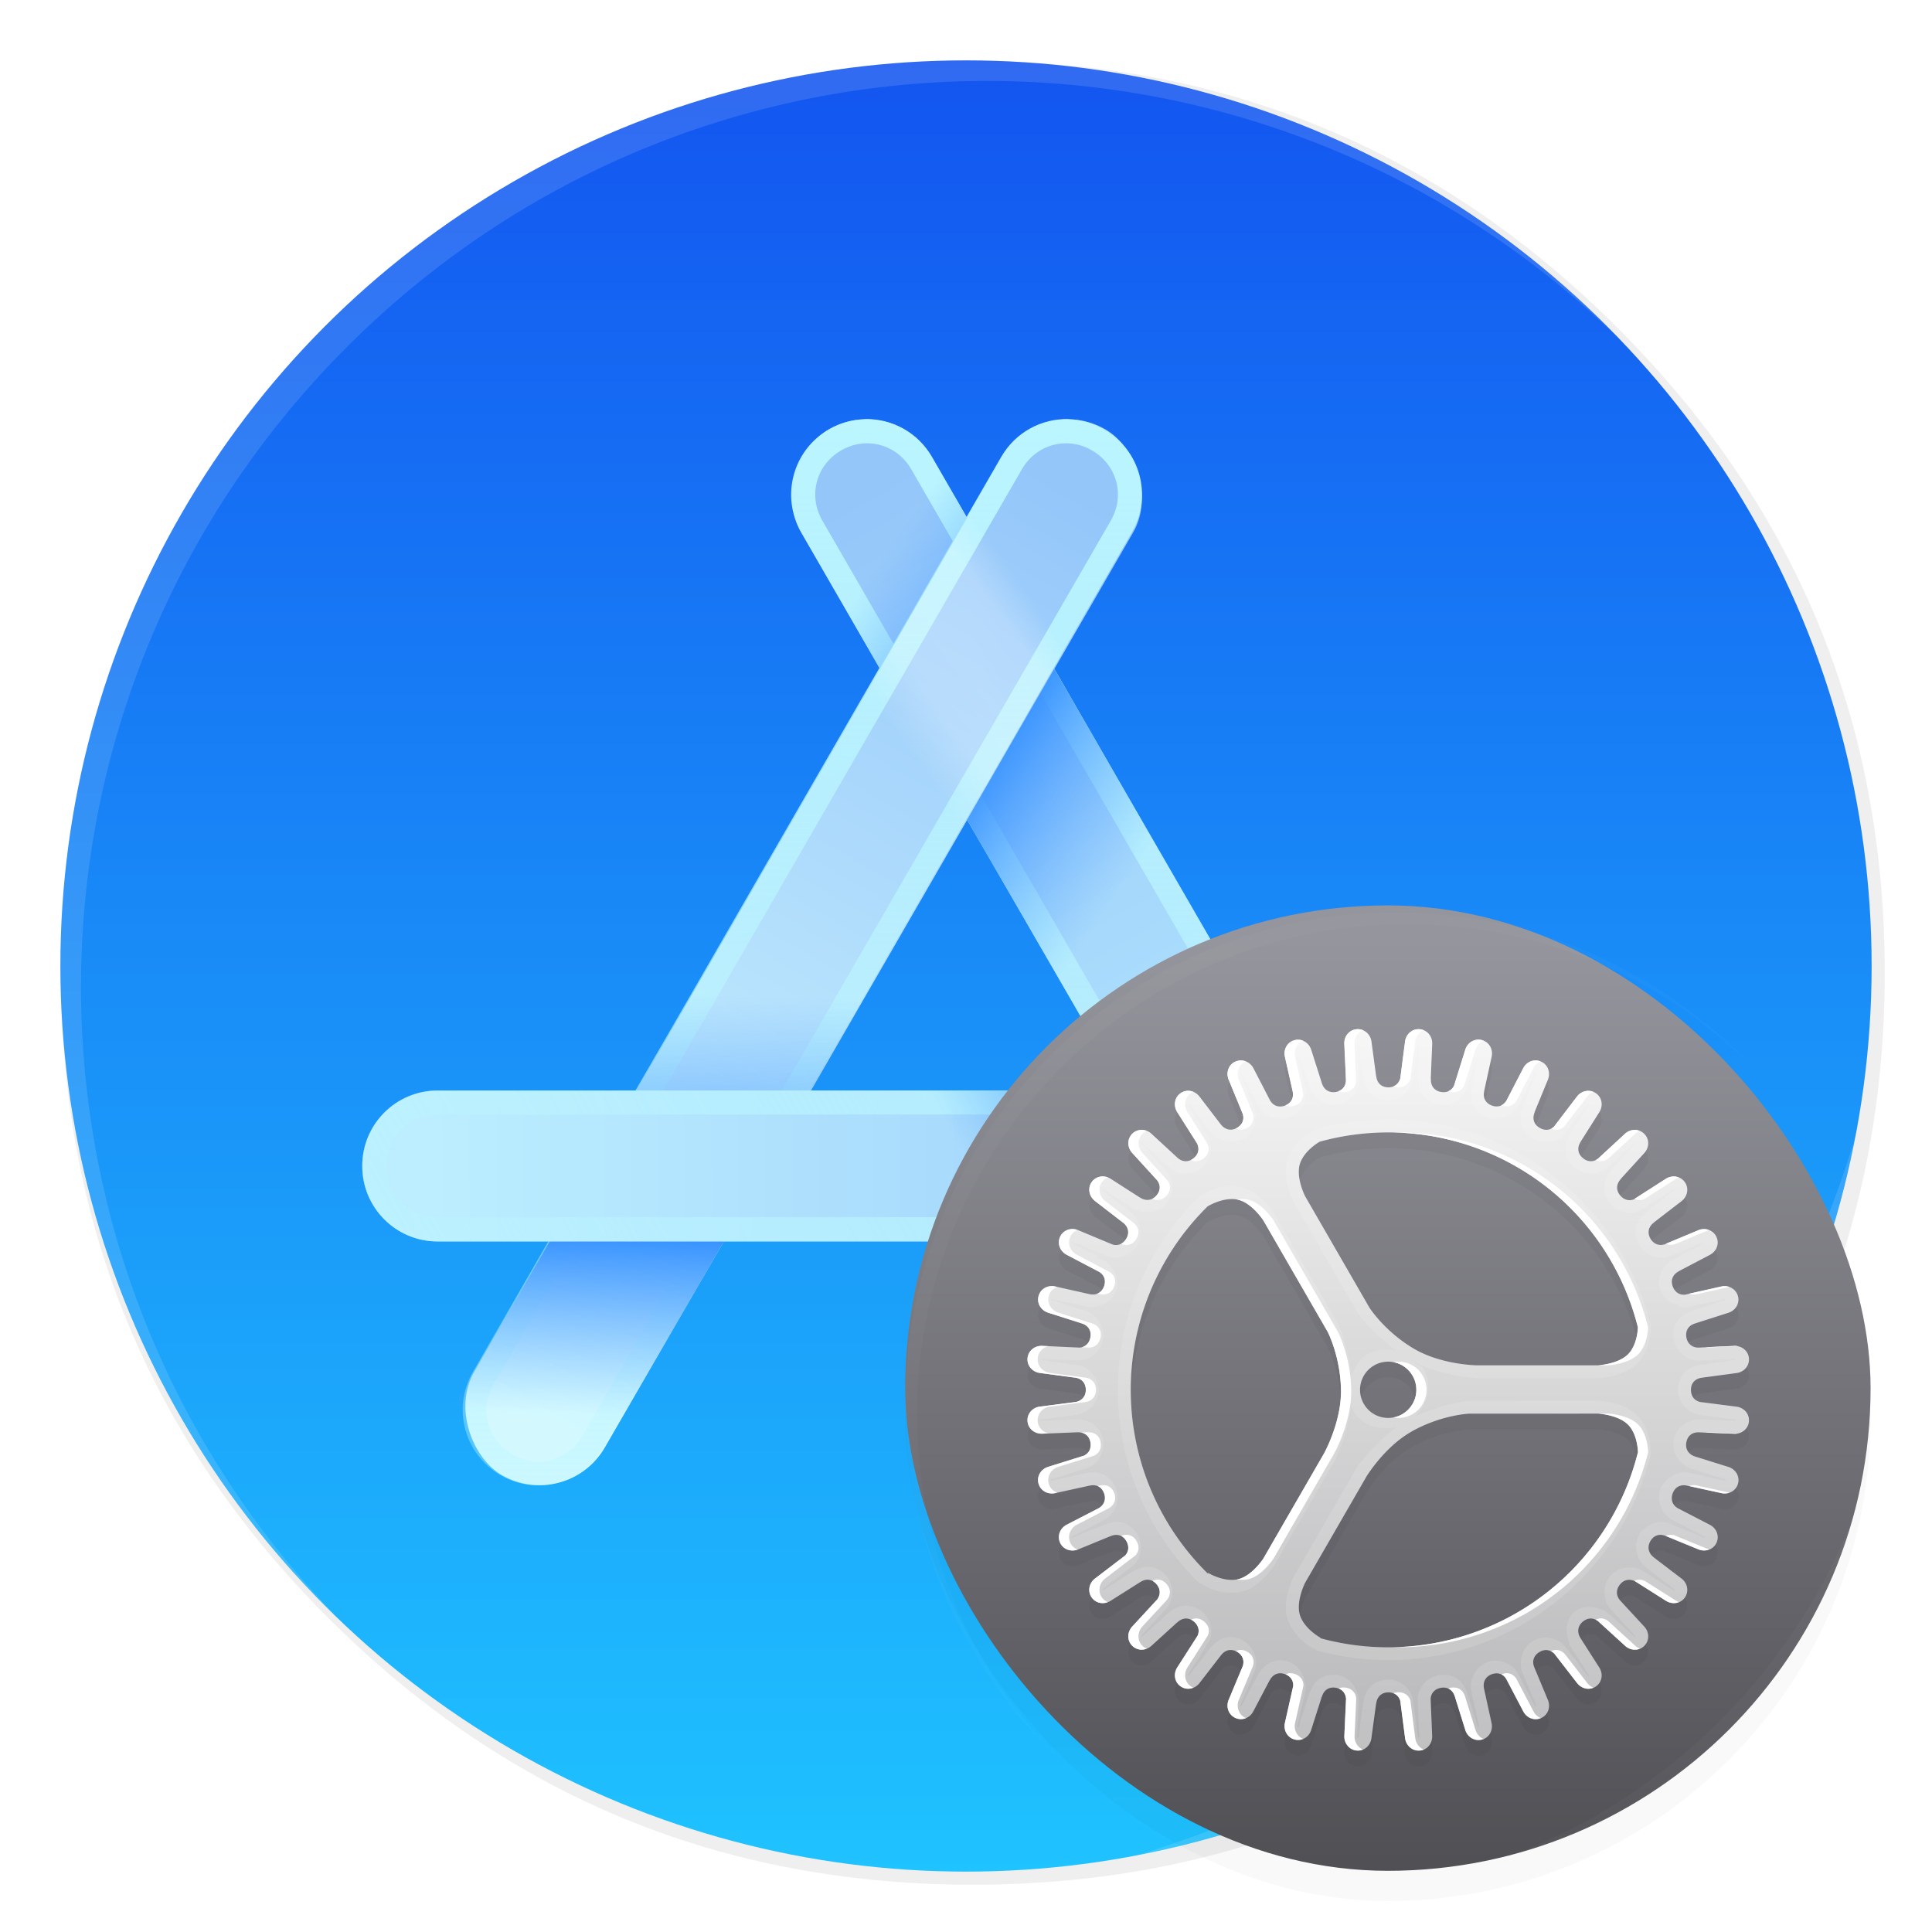 <svg width="64" height="64" enable-background="new 0 0 1024 1024" image-rendering="optimizeSpeed" version="1.1" xmlns="http://www.w3.org/2000/svg" xmlns:xlink="http://www.w3.org/1999/xlink">
 <defs>
  <linearGradient id="linearGradient19" x1="12.151" x2="8.888" y1="9.184" y2="10.947" gradientTransform="matrix(3.78,0,0,3.78,-1.0628e-6,-5.0426e-7)" gradientUnits="userSpaceOnUse" xlink:href="#linearGradient23"/>
  <linearGradient id="linearGradient23">
   <stop stop-color="#59a4ff" stop-opacity="0" offset="0"/>
   <stop stop-color="#3390ff" offset=".569"/>
   <stop stop-color="#59a4ff" stop-opacity="0" offset="1"/>
  </linearGradient>
  <linearGradient id="linearGradient31" x1="9.606" x2="9.606" y1="-5.261" y2="-3.559" gradientUnits="userSpaceOnUse" xlink:href="#linearGradient25"/>
  <linearGradient id="linearGradient25">
   <stop stop-color="#ffffff" stop-opacity="0" offset="0"/>
   <stop stop-color="#ffffff" stop-opacity=".9" offset=".191"/>
   <stop stop-color="#ffffff" offset=".5"/>
   <stop stop-color="#ffffff" stop-opacity=".9" offset=".742"/>
   <stop stop-color="#ffffff" stop-opacity="0" offset="1"/>
  </linearGradient>
  <filter id="filter30" x="-.003" y="-.004" width="1.006" height="1.008" color-interpolation-filters="sRGB">
   <feGaussianBlur stdDeviation="0.004"/>
  </filter>
  <linearGradient id="linearGradient37" x1="9.91" x2="9.91" y1="3.674" y2="13.018" gradientUnits="userSpaceOnUse">
   <stop stop-color="#bbf6ff" offset="0"/>
   <stop stop-color="#bbf6ff" stop-opacity=".35" offset="1"/>
  </linearGradient>
  <filter id="filter35" x="-.015" y="-.01" width="1.031" height="1.02" color-interpolation-filters="sRGB">
   <feGaussianBlur stdDeviation="0.038"/>
  </filter>
  <linearGradient id="linearGradient26" x1="9.606" x2="9.756" y1="-5.261" y2="-3.61" gradientUnits="userSpaceOnUse" xlink:href="#linearGradient25"/>
  <linearGradient id="linearGradient24" x1="12.151" x2="8.888" y1="9.184" y2="10.947" gradientTransform="matrix(1.89,-3.273,3.273,1.89,-31.691,55.292)" gradientUnits="userSpaceOnUse" xlink:href="#linearGradient23"/>
  <linearGradient id="linearGradient20" x1="12.181" x2="9.149" y1="10.027" y2="11.474" gradientTransform="matrix(-1.89,-3.273,3.273,-1.89,19.355,77.448)" gradientUnits="userSpaceOnUse">
   <stop stop-color="#59a4ff" stop-opacity="0" offset="0"/>
   <stop stop-color="#3390ff" offset=".5"/>
   <stop stop-color="#59a4ff" stop-opacity="0" offset="1"/>
  </linearGradient>
  <linearGradient id="linearGradient14" x1="-3.759" x2="-13.185" y1="10.253" y2="10.22" gradientTransform="matrix(-3.78,0,0,3.78,-1.0628e-6,-5.0426e-7)" gradientUnits="userSpaceOnUse" xlink:href="#linearGradient9"/>
  <linearGradient id="linearGradient9">
   <stop stop-color="#bceeff" offset="0"/>
   <stop stop-color="#94c6fa" offset="1"/>
  </linearGradient>
  <linearGradient id="linearGradient12-1" x1="8.385" x2="-.982" y1="10.251" y2="10.244" gradientTransform="matrix(3.78 0 0 3.78 9.4723e-8 -1.1726e-6)" gradientUnits="userSpaceOnUse">
   <stop stop-color="#d3f9ff" offset="0"/>
   <stop stop-color="#94c6fa" offset="1"/>
  </linearGradient>
  <linearGradient id="linearGradient10" x1="16.89" x2="7.495" y1="-4.391" y2="-4.45" gradientTransform="scale(3.78)" gradientUnits="userSpaceOnUse" xlink:href="#linearGradient9"/>
  <filter id="e-5" x="-.03" y="-.03" width="1.059" height="1.059" color-interpolation-filters="sRGB">
   <feGaussianBlur stdDeviation=".298"/>
  </filter>
  <filter id="d-0" x="-.014" y="-.014" width="1.028" height="1.028" color-interpolation-filters="sRGB">
   <feGaussianBlur stdDeviation=".298"/>
  </filter>
  <linearGradient id="linearGradient41" x1="32" x2="32" y1="62" y2="2" gradientUnits="userSpaceOnUse">
   <stop stop-color="#1FC3FF" offset="0"/>
   <stop stop-color="#1355F0" offset="1"/>
  </linearGradient>
  <filter id="a-3" x="-.036" y="-.036" width="1.072" height="1.072" color-interpolation-filters="sRGB">
   <feGaussianBlur stdDeviation="14.16"/>
  </filter>
  <filter id="filter79" x="-.012" y="-.012" width="1.024" height="1.024" color-interpolation-filters="sRGB">
   <feGaussianBlur stdDeviation="0.222"/>
  </filter>
  <filter id="filter78" x="-.012" y="-.012" width="1.024" height="1.024" color-interpolation-filters="sRGB">
   <feGaussianBlur stdDeviation="0.224"/>
  </filter>
  <linearGradient id="linearGradient74" x1="-48.492" x2="-48.492" y1="9.589" y2="54.426" gradientTransform="translate(121.67 18.569)" gradientUnits="userSpaceOnUse">
   <stop stop-color="#f6f6f6" offset="0"/>
   <stop stop-color="#b8b8ba" offset="1"/>
  </linearGradient>
  <filter id="filter84" x="-.075" y="-.075" width="1.15" height="1.15" color-interpolation-filters="sRGB">
   <feGaussianBlur stdDeviation="1.401"/>
  </filter>
  <filter id="h-5" x="-.03" y="-.03" width="1.059" height="1.059" color-interpolation-filters="sRGB">
   <feGaussianBlur stdDeviation=".298"/>
  </filter>
  <filter id="g-4" x="-.014" y="-.014" width="1.028" height="1.028" color-interpolation-filters="sRGB">
   <feGaussianBlur stdDeviation=".298"/>
  </filter>
  <linearGradient id="linearGradient3" x1="-6.658" x2="-6.658" y1="1.098" y2="16.468" gradientTransform="matrix(3.78 0 0 3.78 115.85 18.468)" gradientUnits="userSpaceOnUse">
   <stop stop-color="#95959d" offset="0"/>
   <stop stop-color="#504f54" offset="1"/>
  </linearGradient>
  <filter id="filter68" x="-.048" y="-.048" width="1.096" height="1.096" color-interpolation-filters="sRGB">
   <feGaussianBlur stdDeviation="1.2"/>
  </filter>
 </defs>
 <path transform="matrix(.064 0 0 .064 -.542 -.542)" d="m969.7 392c-1.1-4.35-2.35-9-3.65-13.6-2.5-8.75-5.35-17.6-8.45-26.35-6.45-18.25-14.15-36.05-23.15-53.65-3.8-7.4-7.95-14.95-12.3-22.4h-0.025q-30.601-52.01-76.325-97.75c-92.15-92.15-203.45-138.25-333.8-138.25s-241.6 46.1-333.75 138.25-138.25 203.4-138.25 333.75 46.1 241.65 138.25 333.8c68.05 68.05 146.5 110.95 234.9 128.65 31.95 6.4 64.75 9.55 98.85 9.55 130.35 0 241.65-46.05 333.8-138.2 48.6-48.6 84.4-102.5 107.35-161.8 17-43.95 27-90.8 29.95-140.75 0.6-10.2 0.9-20.65 0.9-31.25 0-41.75-4.7-81.6-14.3-120" filter="url(#a-3)" opacity=".25"/>
 <circle cx="32" cy="32" r="30" fill="url(#linearGradient41)"/>
 <path d="m10.787 10.787a29.934 29.934 0 0 0 0 42.426c0.119 0.119 0.242 0.23 0.362 0.345-11.4-11.775-11.288-30.43 0.345-42.065s30.29-11.743 42.066-0.345c-0.116-0.12-0.227-0.243-0.345-0.362a29.934 29.934 0 0 0-42.426 0z" fill="#ffffff" filter="url(#d-0)" opacity=".35"/>
 <path d="m37.435 61.526c5.772-1.063 11.297-3.831 15.779-8.313s7.25-10.007 8.313-15.779c-1.592 5.434-4.606 10.657-9.02 15.072s-9.639 7.428-15.072 9.02" fill="#ffffff" filter="url(#e-5)" opacity=".35"/>
 <rect transform="rotate(60)" x="26.046" y="-19.165" width="40" height="5" rx="2.5" ry="2.5" fill="url(#linearGradient10)" stroke-width="3.78" style="paint-order:fill markers stroke"/>
 <path transform="matrix(3.78,0,0,3.78,-1.0628e-6,-5.0426e-7)" d="m7.577 3.674c-0.107 0.003-0.214 0.032-0.313 0.089-0.317 0.183-0.425 0.586-0.242 0.903l4.63 8.02c0.183 0.317 0.586 0.426 0.903 0.242s0.426-0.586 0.242-0.904l-4.63-8.02c-0.126-0.218-0.356-0.338-0.591-0.331zm0.008 0.211c0.159-0.005 0.313 0.076 0.4 0.226l4.63 8.019c0.126 0.219 0.055 0.487-0.164 0.614s-0.489 0.055-0.615-0.164l-4.63-8.019c-0.126-0.219-0.053-0.488 0.166-0.614 0.068-0.04 0.142-0.06 0.214-0.062z" fill="url(#linearGradient37)" filter="url(#filter35)" stop-color="#000000" stroke-linecap="round" stroke-linejoin="round" style="mix-blend-mode:overlay;paint-order:fill markers stroke"/>
 <rect transform="matrix(-.5 .866 .866 .5 0 0)" x="-5.993" y="36.328" width="40" height="5" rx="2.5" ry="2.5" fill="url(#linearGradient12-1)" stroke-width="3.78" style="paint-order:fill markers stroke"/>
 <path transform="matrix(-3.78,0,0,3.78,64.038,-5.0426e-7)" d="m7.577 3.674c-0.107 0.003-0.214 0.032-0.313 0.089-0.317 0.183-0.425 0.586-0.242 0.903l4.63 8.02c0.183 0.317 0.586 0.426 0.903 0.242s0.426-0.586 0.242-0.904l-4.63-8.02c-0.126-0.218-0.356-0.338-0.591-0.331zm0.008 0.211c0.159-0.005 0.313 0.076 0.4 0.226l4.63 8.019c0.126 0.219 0.055 0.487-0.164 0.614s-0.489 0.055-0.615-0.164l-4.63-8.019c-0.126-0.219-0.053-0.488 0.166-0.614 0.068-0.04 0.142-0.06 0.214-0.062z" fill="url(#linearGradient37)" filter="url(#filter35)" stop-color="#000000" stroke-linecap="round" stroke-linejoin="round" style="mix-blend-mode:overlay;paint-order:fill markers stroke"/>
 <path d="m14.5 36.127c-1.385 0-2.5 1.115-2.5 2.5s1.115 2.5 2.5 2.5h25.602l-2.887-5h-22.715zm28.488 0 2.887 5h3.625c1.385 0 2.5-1.115 2.5-2.5s-1.115-2.5-2.5-2.5h-6.512z" fill="url(#linearGradient14)" stroke-width="3.78" style="paint-order:fill markers stroke"/>
 <path d="m35.291 32.794 4.33-2.5-4.699-8.139-2.887 5zm-6.143-10.639 2.887-5-1.812-3.139-4.33 2.5z" fill="url(#linearGradient20)" stroke-width="3.78" style="paint-order:fill markers stroke"/>
 <path d="m14.947 46.765 4.33 2.5 4.699-8.139-5.773-2.6e-5zm6.143-10.639 5.773 3e-5 1.812-3.139-4.33-2.5z" fill="url(#linearGradient24)" stroke-width="3.78" style="paint-order:fill markers stroke"/>
 <path transform="matrix(1.89,3.273,-3.273,1.89,-1.0628e-6,-5.0426e-7)" d="m7.914-5.515 1.31 2.269c0.749 1.823e-4 1.07 4.37e-5 1.528 7.5e-6 -0.437-0.757-1.026-1.735-1.31-2.269z" fill="url(#linearGradient26)" filter="url(#filter30)" opacity=".5" style="mix-blend-mode:overlay"/>
 <path transform="matrix(-3.78,0,0,-3.78,76.733,21.996)" d="m7.914-5.515 1.31 2.269c0.749 1.823e-4 1.07 4.37e-5 1.528 7.5e-6 -0.437-0.757-1.026-1.735-1.31-2.269z" fill="url(#linearGradient31)" filter="url(#filter30)" opacity=".5" style="mix-blend-mode:overlay"/>
 <path transform="matrix(-1.89,-3.273,-3.273,1.89,78.045,55.28)" d="m12.798 12.025c0.183 0.317 0.075 0.72-0.242 0.904-0.317 0.183-0.72 0.075-0.904-0.242l-3.386-5.865 0.244-6.1e-5 3.324 5.759c0.126 0.219 0.397 0.29 0.615 0.164s0.291-0.395 0.165-0.614l-3.065-5.309 0.244-6.1e-5 3.004 5.203zm-3.768-6.526-0.244 6.1e-5 -0.801-1.387c-0.087-0.151-0.241-0.232-0.4-0.227-0.072 0.002-0.146 0.023-0.214 0.062-0.219 0.126-0.292 0.395-0.166 0.614l0.541 0.938-0.244 6.1e-5 -0.48-0.832c-0.183-0.317-0.076-0.72 0.242-0.903 0.099-0.057 0.207-0.086 0.314-0.089 0.234-0.006 0.464 0.113 0.59 0.331l0.862 1.493z" fill="url(#linearGradient37)" filter="url(#filter35)" stop-color="#000000" stroke-linecap="round" stroke-linejoin="round" style="mix-blend-mode:overlay;paint-order:fill markers stroke"/>
 <path transform="matrix(-1.89 3.273 -3.273 -1.89 25.708 -.183)" d="m7.914-5.515 1.31 2.269c0.749 1.823e-4 1.07 4.37e-5 1.528 7.5e-6 -0.437-0.757-1.026-1.735-1.31-2.269z" fill="url(#linearGradient31)" filter="url(#filter30)" opacity=".5" style="mix-blend-mode:overlay"/>
 <path d="m30.703 36.127v5h9.398l-2.887-5h-6.512zm12.285 0 2.887 5h3.625v-5h-6.512z" fill="url(#linearGradient19)" stroke-width="3.78" style="paint-order:fill markers stroke"/>
 <g transform="matrix(.533 0 0 .533 6.981 19.083)">
  <rect x="43.16" y="22.344" width="60" height="60" rx="30" ry="30" fill="#000000" filter="url(#filter68)" opacity=".15"/>
  <rect x="43.16" y="20.469" width="60" height="60" rx="30" ry="30" fill="url(#linearGradient3)"/>
  <path d="m63.596 31.193c-0.366 0.218-0.496 0.676-0.33 1.081l0.877 2.132 2.62e-4 0.004c0.101 0.344-0.026 0.653-0.34 0.844-0.365 0.222-0.767 0.145-1.036-0.216l-0.002 9.77e-4 -1.314-1.718c-0.23-0.302-0.608-0.429-0.948-0.321-0.078 0.025-0.154 0.062-0.226 0.112-0.383 0.268-0.457 0.782-0.207 1.177l1.223 1.93 2e-3 0.003c0.175 0.344 0.095 0.689-0.208 0.932-0.302 0.242-0.662 0.252-0.962 0.005-0.018-0.015-0.036-0.029-0.053-0.046l-1.605-1.48c-0.236-0.218-0.555-0.292-0.839-0.21-0.129 0.037-0.252 0.106-0.355 0.209-0.331 0.331-0.314 0.847 7.07e-4 1.193l1.551 1.702c0.217 0.291 0.207 0.627-0.025 0.917-0.267 0.334-0.672 0.397-1.048 0.15l-0.002 0.004-1.82-1.168c-0.221-0.142-0.481-0.18-0.713-0.118-0.181 0.048-0.347 0.157-0.464 0.325-0.268 0.383-0.16 0.89 0.21 1.176l1.789 1.38 9.77e-4 0.002c0.001 0.002 0.004 0.004 0.006 0.006l9.76e-4 0.002c0.294 0.265 0.344 0.622 0.139 0.959-0.194 0.319-0.514 0.456-0.865 0.35l-9.77e-4 -0.002-2.118-0.884c-0.189-0.079-0.39-0.092-0.572-0.046-0.234 0.059-0.439 0.215-0.55 0.453-0.198 0.424-0.005 0.905 0.409 1.122l2.013 1.057 9.77e-4 0.002 0.002-9.76e-4 0.002-9.77e-4 9.77e-4 0.002c0.319 0.198 0.43 0.523 0.308 0.882-0.137 0.405-0.492 0.605-0.931 0.501l-2.112-0.474c-0.143-0.032-0.283-0.029-0.415 0.003-0.291 0.07-0.535 0.283-0.618 0.594-0.121 0.452 0.151 0.892 0.597 1.034l2.07 0.659 0.042 0.014c0.009 0.003 0.019 0.006 0.028 0.009 0.384 0.144 0.562 0.471 0.483 0.867-0.072 0.363-0.32 0.598-0.681 0.621l-0.003-7.15e-4 -2.305-0.106c-0.088-0.004-0.175 0.003-0.256 0.021-0.352 0.082-0.626 0.367-0.659 0.746-0.041 0.466 0.304 0.852 0.767 0.915l2.17 0.29c0.022 0.003 0.043 0.006 0.064 0.01l0.004-2.61e-4c0.382 0.07 0.606 0.342 0.615 0.73 0.009 0.397-0.222 0.692-0.613 0.774l-0.008 0.002-2.233 0.288c-0.058 0.007-0.115 0.019-0.168 0.036-0.376 0.121-0.636 0.471-0.6 0.879 0.041 0.466 0.449 0.785 0.916 0.766l2.174-0.089-7.15e-4 0.003c0.45-0.026 0.758 0.221 0.823 0.644 0.055 0.36-0.091 0.661-0.41 0.81l-2.224 0.695c-0.446 0.139-0.717 0.583-0.596 1.034 0.121 0.452 0.576 0.697 1.032 0.597l2.137-0.467 9.76e-4 0.002c0.416-0.1 0.749 0.075 0.898 0.458 0.142 0.365 0.032 0.718-0.298 0.93l-2.019 1.042c-0.415 0.215-0.606 0.701-0.409 1.124 0.198 0.424 0.689 0.585 1.122 0.408l2.007-0.825 0.004 0.002c0.414-0.178 0.789-0.051 0.994 0.324 0.17 0.311 0.142 0.64-0.09 0.887l-0.002 9.77e-4 -1.867 1.423c-0.372 0.284-0.475 0.794-0.207 1.177 0.268 0.383 0.778 0.457 1.173 0.207l1.847-1.168 0.004 0.002c0.356-0.236 0.728-0.184 0.999 0.125 0.252 0.287 0.274 0.642 0.056 0.949-7.02e-4 9.83e-4 -0.003 0.005-0.003 0.006-0.001 0.002-0.003 0.005-0.005 0.007l-1.551 1.68c-0.317 0.344-0.331 0.865-7e-6 1.195 0.331 0.331 0.847 0.314 1.193-7.08e-4l1.607-1.462 0.005 0.004c0.328-0.309 0.724-0.315 1.045-0.033 0.267 0.235 0.349 0.55 0.214 0.862l9.76e-4 0.002-0.002 9.77e-4 -1.263 1.972c-0.252 0.394-0.176 0.907 0.207 1.175 0.383 0.268 0.889 0.163 1.175-0.207l1.333-1.726 0.004 0.002c0.254-0.344 0.622-0.422 0.982-0.224 0.336 0.184 0.48 0.514 0.377 0.879l9.77e-4 0.002-0.884 2.114c-0.18 0.431-0.015 0.924 0.409 1.122 0.424 0.198 0.903 0.006 1.12-0.408l1.008-1.919 0.006 0.003c0.202-0.403 0.573-0.547 0.971-0.392 0.329 0.128 0.514 0.394 0.496 0.731l9.76e-4 0.002-0.515 2.291c-0.102 0.456 0.145 0.912 0.597 1.034 0.452 0.121 0.892-0.151 1.034-0.597l0.662-2.076 8e-3 0.002c0.121-0.41 0.439-0.611 0.845-0.549 0.377 0.058 0.623 0.315 0.653 0.69l-7.14e-4 0.003 9.77e-4 0.002-0.106 2.296c-0.022 0.467 0.302 0.874 0.767 0.915s0.852-0.304 0.915-0.767l0.29-2.15 7e-3 4.52e-4c0.052-0.447 0.351-0.709 0.778-0.699 0.353 8e-3 0.617 0.195 0.715 0.516l9.77e-4 0.002 9.76e-4 0.002 0.301 2.33c0.06 0.464 0.448 0.808 0.914 0.767s0.786-0.447 0.767-0.914l-0.094-2.307c0.025-0.358 0.259-0.604 0.62-0.676 0.419-0.084 0.761 0.121 0.89 0.553l0.646 2.067c0.139 0.446 0.583 0.717 1.034 0.596 0.452-0.121 0.696-0.578 0.596-1.034l-0.462-2.108c-0.005-0.022-9e-3 -0.044-0.013-0.065-0.07-0.409 0.128-0.736 0.512-0.866 0.349-0.118 0.666-0.016 0.865 0.283 0.003 0.005 0.006 0.01 0.009 0.015l1.061 2.022c0.217 0.414 0.695 0.605 1.119 0.407s0.591-0.69 0.41-1.121l-0.837-2.009c-0.171-0.392-0.043-0.754 0.308-0.967 0.334-0.203 0.688-0.156 0.952 0.129l9.77e-4 0.002 1.389 1.796c0.286 0.37 0.792 0.476 1.175 0.208 0.383-0.268 0.459-0.779 0.207-1.173l-1.161-1.815 0.003-2e-3c-0.248-0.376-0.185-0.779 0.149-1.047 0.294-0.236 0.635-0.245 0.928-0.017l0.002-9.77e-4 9.76e-4 0.002 1.682 1.534c0.346 0.315 0.862 0.33 1.193-7.07e-4 0.331-0.331 0.318-0.85 9.83e-4 -1.194l-1.475-1.598c-0.011-0.012-0.02-0.025-0.03-0.037l-0.01-0.01c-0.253-0.301-0.245-0.665-4.41e-4 -0.97 0.251-0.314 0.614-0.386 0.97-0.188 0.022 0.013 0.044 0.026 0.066 0.041l1.825 1.157c0.395 0.25 0.907 0.176 1.175-0.207s0.164-0.893-0.208-1.177l-1.709-1.304 7.15e-4 -0.003c-0.361-0.269-0.439-0.671-0.217-1.036 0.198-0.326 0.523-0.449 0.882-0.329l0.004 0.002 2.088 0.856c0.432 0.178 0.925 0.017 1.123-0.407 0.198-0.424 0.006-0.904-0.409-1.119l-1.994-1.032-0.01-0.005c-0.328-0.198-0.437-0.535-0.314-0.899 0.131-0.388 0.456-0.583 0.869-0.506 0.018 0.003 0.034 0.008 0.052 0.013l2.111 0.461c0.457 0.1 0.914-0.146 1.035-0.598 0.121-0.452-0.152-0.893-0.598-1.032l-2.054-0.643c-0.432-0.129-0.642-0.481-0.558-0.9 0.077-0.385 0.351-0.611 0.748-0.608 0.019 1.16e-4 0.038-2.13e-4 0.057 9.58e-4l2.167 0.089c0.467 0.019 0.874-0.302 0.915-0.767 0.041-0.466-0.302-0.856-0.765-0.916l-2.268-0.292c-0.355-0.084-0.561-0.361-0.57-0.733-0.01-0.427 0.251-0.726 0.699-0.778l0.002-9.76e-4 2.136-0.288c0.463-0.062 0.807-0.45 0.766-0.916s-0.446-0.787-0.913-0.765l-2.216 0.102c-0.003 2.4e-5 -0.006 5.36e-4 -0.009 5.23e-4 -0.408-0.006-0.691-0.26-0.752-0.658-0.062-0.406 0.137-0.725 0.547-0.846l7.15e-4 -0.003 2.064-0.659c0.445-0.142 0.718-0.581 0.597-1.032-0.121-0.452-0.576-0.699-1.032-0.597l-2.248 0.504-0.002 9.77e-4 -9.77e-4 -0.002-0.002 9.76e-4c-0.351 0.032-0.63-0.156-0.762-0.496-0.155-0.398-0.013-0.767 0.39-0.969l-0.001-0.006 1.911-1.002c0.414-0.217 0.606-0.696 0.409-1.12-0.136-0.291-0.411-0.46-0.71-0.479-0.102-0.006-0.207 0.003-0.31 0.033-0.034 0.01-0.066 0.023-0.1 0.038l-2.08 0.867-0.011 0.004c-0.373 0.115-0.711-0.027-0.899-0.37-0.197-0.36-0.119-0.728 0.225-0.982l-0.006-0.006 1.722-1.326c0.37-0.286 0.475-0.794 0.207-1.177-0.184-0.263-0.483-0.381-0.78-0.348-0.034 0.004-0.07 9e-3 -0.103 0.017-0.101 0.023-0.198 0.063-0.29 0.122l-1.967 1.262c-0.312 0.137-0.631 0.053-0.866-0.215-0.282-0.321-0.275-0.718 0.034-1.046l-0.004-0.007 1.454-1.595c0.315-0.346 0.332-0.863 9.83e-4 -1.194-0.227-0.227-0.543-0.293-0.831-0.208-0.131 0.039-0.256 0.107-0.364 0.206l-1.677 1.548-0.002 9.76e-4c-0.308 0.224-0.668 0.202-0.957-0.052-0.308-0.271-0.36-0.643-0.124-1l-0.005-0.004 1.163-1.837c0.25-0.395 0.178-0.908-0.205-1.176-0.12-0.084-0.254-0.13-0.388-0.144-0.11-0.012-0.221-4.27e-4 -0.327 0.031-0.177 0.052-0.34 0.161-0.462 0.321l-1.415 1.857c-0.247 0.238-0.576 0.268-0.889 0.096-0.375-0.205-0.504-0.58-0.326-0.994l-0.007-0.005 0.822-2.002c0.178-0.432 0.018-0.924-0.406-1.121-0.132-0.062-0.27-0.085-0.404-0.075-0.037 0.003-0.074 0.004-0.11 0.012-0.252 0.051-0.476 0.221-0.605 0.471l-1.053 2.035-0.003 2e-3c-0.213 0.311-0.557 0.413-0.913 0.274-0.383-0.149-0.56-0.483-0.46-0.898l-0.005-0.001 0.465-2.129c0.1-0.457-0.145-0.912-0.597-1.034-0.141-0.038-0.28-0.036-0.411-0.004-0.287 0.071-0.527 0.294-0.623 0.601l-0.7 2.24-7.14e-4 0.003c-0.152 0.301-0.447 0.439-0.797 0.386-0.422-0.065-0.672-0.375-0.645-0.825l-8e-3 -0.002 0.088-2.16c0.019-0.467-0.301-0.872-0.766-0.913-0.116-0.01-0.23 0.003-0.333 0.037-0.309 0.101-0.537 0.383-0.582 0.731l-0.296 2.284 9.77e-4 0.002c-0.098 0.357-0.384 0.565-0.761 0.557-0.41-0.009-0.69-0.261-0.739-0.685l-7e-3 -4.53e-4 -0.292-2.159c-0.062-0.463-0.448-0.808-0.914-0.767-0.058 0.005-0.114 0.018-0.168 0.034-0.373 0.111-0.618 0.472-0.599 0.88l0.099 2.175c0.026 0.427-0.205 0.723-0.607 0.804-0.398 0.08-0.735-0.105-0.878-0.494-0.007-0.02-0.015-0.043-0.021-0.064l-0.655-2.056c-0.142-0.445-0.581-0.718-1.032-0.597s-0.699 0.576-0.597 1.032l0.474 2.115c0.104 0.438-0.088 0.786-0.493 0.923-0.389 0.132-0.75-0.004-0.94-0.386l-1.003-1.94c-0.188-0.363-0.583-0.554-0.962-0.464-0.054 0.013-0.106 0.031-0.159 0.056-0.026 0.012-0.054 0.026-0.078 0.041zm-1.645 8.956s0.919-0.577 1.803-0.436c0.915 0.146 1.665 1.303 1.665 1.303l4 6.928s0.8 1.533 0.827 3.639c0.025 1.995-1.058 3.926-1.058 3.926l-3.769 6.527s-0.75 1.158-1.665 1.304c-0.883 0.141-1.803-0.436-1.803-0.436l0.056 0.101a16 16 0 0 1-4.283-7.313 16 16 0 0 1 4.227-15.541zm6.965-4.021a16 16 0 0 1 0.12-0.033 16 16 0 0 1 19.596 11.313 16 16 0 0 1 0.068 0.265c-0.019 0.352-0.11 1.06-0.519 1.562-0.584 0.72-1.962 0.79-1.962 0.79l-7.537 8.54e-4s-2.214-0.028-3.929-1.047c-1.81-1.076-2.738-2.535-2.738-2.535l-4-6.928s-0.626-1.228-0.295-2.094c0.262-0.684 0.953-1.148 1.195-1.294zm3.388 13.903a1.75 1.75 0 0 1 2.39 0.641 1.75 1.75 0 0 1-0.641 2.39 1.75 1.75 0 0 1-2.39-0.641 1.75 1.75 0 0 1 0.641-2.39zm2.346 4.099c1.837-1.03 3.565-1.102 3.565-1.102l8.006-1e-3s1.376 0.07 1.96 0.79c0.424 0.523 0.508 1.268 0.522 1.604a16 16 0 0 1-11.385 11.585 16 16 0 0 1-8.394-0.032l0.076-0.001s-0.959-0.508-1.279-1.343c-0.331-0.866 0.296-2.092 0.296-2.092l3.829-6.633 0.005-0.007c0.272-0.423 1.312-1.933 2.799-2.766z" fill="#000000" filter="url(#filter84)" opacity=".2" stroke-linecap="round" stroke-linejoin="round" stroke-width="7.559" style="paint-order:fill markers stroke"/>
  <path d="m63.596 30.221c-0.366 0.218-0.496 0.676-0.33 1.081l0.877 2.132 2.62e-4 0.004c0.101 0.344-0.026 0.653-0.34 0.844-0.365 0.222-0.767 0.145-1.036-0.216l-0.002 9.77e-4 -1.314-1.718c-0.23-0.302-0.608-0.429-0.948-0.321-0.078 0.025-0.154 0.062-0.226 0.112-0.383 0.268-0.457 0.782-0.207 1.177l1.223 1.93 2e-3 0.003c0.175 0.344 0.095 0.689-0.208 0.932-0.302 0.242-0.662 0.252-0.962 0.005-0.018-0.015-0.036-0.029-0.053-0.046l-1.605-1.48c-0.236-0.218-0.555-0.292-0.839-0.21-0.129 0.037-0.252 0.106-0.355 0.209-0.331 0.331-0.314 0.847 7.07e-4 1.193l1.551 1.702c0.217 0.291 0.207 0.627-0.025 0.917-0.267 0.334-0.672 0.397-1.048 0.15l-0.002 0.004-1.82-1.168c-0.221-0.142-0.481-0.18-0.713-0.118-0.181 0.048-0.347 0.157-0.464 0.325-0.268 0.383-0.16 0.89 0.21 1.176l1.789 1.38 9.77e-4 0.002c0.001 0.002 0.004 0.004 0.006 0.006l9.76e-4 0.002c0.294 0.265 0.344 0.622 0.139 0.959-0.194 0.319-0.514 0.456-0.865 0.35l-9.77e-4 -0.002-2.118-0.884c-0.189-0.079-0.39-0.092-0.572-0.046-0.234 0.059-0.439 0.215-0.55 0.453-0.198 0.424-0.005 0.905 0.409 1.122l2.013 1.057 9.77e-4 0.002 0.002-9.76e-4 0.002-9.77e-4 9.77e-4 0.002c0.319 0.198 0.43 0.523 0.308 0.882-0.137 0.405-0.492 0.605-0.931 0.501l-2.112-0.474c-0.143-0.032-0.283-0.029-0.415 0.003-0.291 0.07-0.535 0.283-0.618 0.594-0.121 0.452 0.151 0.892 0.597 1.034l2.07 0.659 0.042 0.014c0.009 0.003 0.019 0.006 0.028 0.009 0.384 0.144 0.562 0.471 0.483 0.867-0.072 0.363-0.32 0.598-0.681 0.621l-0.003-7.15e-4 -2.305-0.106c-0.088-0.004-0.175 0.003-0.256 0.021-0.352 0.082-0.626 0.367-0.659 0.746-0.041 0.466 0.304 0.852 0.767 0.915l2.17 0.29c0.022 0.003 0.043 0.006 0.064 0.01l0.004-2.61e-4c0.382 0.07 0.606 0.342 0.615 0.73 0.009 0.397-0.222 0.692-0.613 0.774l-0.008 0.002-2.233 0.288c-0.058 0.007-0.115 0.019-0.168 0.036-0.376 0.121-0.636 0.471-0.6 0.879 0.041 0.466 0.449 0.785 0.916 0.766l2.174-0.089-7.15e-4 0.003c0.45-0.026 0.758 0.221 0.823 0.644 0.055 0.36-0.091 0.661-0.41 0.81l-2.224 0.695c-0.446 0.139-0.717 0.583-0.596 1.034 0.121 0.452 0.576 0.697 1.032 0.597l2.137-0.467 9.76e-4 0.002c0.416-0.1 0.749 0.075 0.898 0.458 0.142 0.365 0.032 0.718-0.298 0.93l-2.019 1.042c-0.415 0.215-0.606 0.701-0.409 1.124 0.198 0.424 0.689 0.585 1.122 0.408l2.007-0.825 0.004 0.002c0.414-0.178 0.789-0.051 0.994 0.324 0.17 0.311 0.142 0.64-0.09 0.887l-0.002 9.77e-4 -1.867 1.423c-0.372 0.284-0.475 0.794-0.207 1.177 0.268 0.383 0.778 0.457 1.173 0.207l1.847-1.168 0.004 0.002c0.356-0.236 0.728-0.184 0.999 0.125 0.252 0.287 0.274 0.642 0.056 0.949-7.02e-4 9.83e-4 -0.003 0.005-0.003 0.006-0.001 0.002-0.003 0.005-0.005 0.007l-1.551 1.68c-0.317 0.344-0.331 0.865-7e-6 1.195 0.331 0.331 0.847 0.314 1.193-7.08e-4l1.607-1.462 0.005 0.004c0.328-0.309 0.724-0.315 1.045-0.033 0.267 0.235 0.349 0.55 0.214 0.862l9.76e-4 0.002-0.002 9.77e-4 -1.263 1.972c-0.252 0.394-0.176 0.907 0.207 1.175 0.383 0.268 0.889 0.163 1.175-0.207l1.333-1.726 0.004 0.002c0.254-0.344 0.622-0.422 0.982-0.224 0.336 0.184 0.48 0.514 0.377 0.879l9.77e-4 0.002-0.884 2.114c-0.18 0.431-0.015 0.924 0.409 1.122 0.424 0.198 0.903 0.006 1.12-0.408l1.008-1.919 0.006 0.003c0.202-0.403 0.573-0.547 0.971-0.392 0.329 0.128 0.514 0.394 0.496 0.731l9.76e-4 0.002-0.515 2.291c-0.102 0.456 0.145 0.912 0.597 1.034 0.452 0.121 0.892-0.151 1.034-0.597l0.662-2.076 8e-3 0.002c0.121-0.41 0.439-0.611 0.845-0.549 0.377 0.058 0.623 0.315 0.653 0.69l-7.14e-4 0.003 9.77e-4 0.002-0.106 2.296c-0.022 0.467 0.302 0.874 0.767 0.915s0.852-0.304 0.915-0.767l0.29-2.15 7e-3 4.52e-4c0.052-0.447 0.351-0.709 0.778-0.699 0.353 8e-3 0.617 0.195 0.715 0.516l9.77e-4 0.002 9.76e-4 0.002 0.301 2.33c0.06 0.464 0.448 0.808 0.914 0.767s0.786-0.447 0.767-0.914l-0.094-2.307c0.025-0.358 0.259-0.604 0.62-0.676 0.419-0.084 0.761 0.121 0.89 0.553l0.646 2.067c0.139 0.446 0.583 0.717 1.034 0.596 0.452-0.121 0.696-0.578 0.596-1.034l-0.462-2.108c-0.005-0.022-9e-3 -0.044-0.013-0.065-0.07-0.409 0.128-0.736 0.512-0.866 0.349-0.118 0.666-0.016 0.865 0.283 0.003 0.005 0.006 0.01 0.009 0.015l1.061 2.022c0.217 0.414 0.695 0.605 1.119 0.407s0.591-0.69 0.41-1.121l-0.837-2.009c-0.171-0.392-0.043-0.754 0.308-0.967 0.334-0.203 0.688-0.156 0.952 0.129l9.77e-4 0.002 1.389 1.796c0.286 0.37 0.792 0.476 1.175 0.208 0.383-0.268 0.459-0.779 0.207-1.173l-1.161-1.815 0.003-2e-3c-0.248-0.376-0.185-0.779 0.149-1.047 0.294-0.236 0.635-0.245 0.928-0.017l0.002-9.77e-4 9.76e-4 0.002 1.682 1.534c0.346 0.315 0.862 0.33 1.193-7.07e-4 0.331-0.331 0.318-0.85 9.83e-4 -1.194l-1.475-1.598c-0.011-0.012-0.02-0.025-0.03-0.037l-0.01-0.01c-0.253-0.301-0.245-0.665-4.41e-4 -0.97 0.251-0.314 0.614-0.386 0.97-0.188 0.022 0.013 0.044 0.026 0.066 0.041l1.825 1.157c0.395 0.25 0.907 0.176 1.175-0.207s0.164-0.893-0.208-1.177l-1.709-1.304 7.15e-4 -0.003c-0.361-0.269-0.439-0.671-0.217-1.036 0.198-0.326 0.523-0.449 0.882-0.329l0.004 0.002 2.088 0.856c0.432 0.178 0.925 0.017 1.123-0.407 0.198-0.424 0.006-0.904-0.409-1.119l-1.994-1.032-0.01-0.005c-0.328-0.198-0.437-0.535-0.314-0.899 0.131-0.388 0.456-0.583 0.869-0.506 0.018 0.003 0.034 0.008 0.052 0.013l2.111 0.461c0.457 0.1 0.914-0.146 1.035-0.598 0.121-0.452-0.152-0.893-0.598-1.032l-2.054-0.643c-0.432-0.129-0.642-0.481-0.558-0.9 0.077-0.385 0.351-0.611 0.748-0.608 0.019 1.16e-4 0.038-2.13e-4 0.057 9.58e-4l2.167 0.089c0.467 0.019 0.874-0.302 0.915-0.767 0.041-0.466-0.302-0.856-0.765-0.916l-2.268-0.292c-0.355-0.084-0.561-0.361-0.57-0.733-0.01-0.427 0.251-0.726 0.699-0.778l0.002-9.76e-4 2.136-0.288c0.463-0.062 0.807-0.45 0.766-0.916s-0.446-0.787-0.913-0.765l-2.216 0.102c-0.003 2.4e-5 -0.006 5.36e-4 -0.009 5.23e-4 -0.408-0.006-0.691-0.26-0.752-0.658-0.062-0.406 0.137-0.725 0.547-0.846l7.15e-4 -0.003 2.064-0.659c0.445-0.142 0.718-0.581 0.597-1.032-0.121-0.452-0.576-0.699-1.032-0.597l-2.248 0.504-0.002 9.77e-4 -9.77e-4 -0.002-0.002 9.76e-4c-0.351 0.032-0.63-0.156-0.762-0.496-0.155-0.398-0.013-0.767 0.39-0.969l-0.001-0.006 1.911-1.002c0.414-0.217 0.606-0.696 0.409-1.12-0.136-0.291-0.411-0.46-0.71-0.479-0.102-0.006-0.207 0.003-0.31 0.033-0.034 0.01-0.066 0.023-0.1 0.038l-2.08 0.867-0.011 0.004c-0.373 0.115-0.711-0.027-0.899-0.37-0.197-0.36-0.119-0.728 0.225-0.982l-0.006-0.006 1.722-1.326c0.37-0.286 0.475-0.794 0.207-1.177-0.184-0.263-0.483-0.381-0.78-0.348-0.034 0.004-0.07 9e-3 -0.103 0.017-0.101 0.023-0.198 0.063-0.29 0.122l-1.967 1.262c-0.312 0.137-0.631 0.053-0.866-0.215-0.282-0.321-0.275-0.718 0.034-1.046l-0.004-0.007 1.454-1.595c0.315-0.346 0.332-0.863 9.83e-4 -1.194-0.227-0.227-0.543-0.293-0.831-0.208-0.131 0.039-0.256 0.107-0.364 0.206l-1.677 1.548-0.002 9.76e-4c-0.308 0.224-0.668 0.202-0.957-0.052-0.308-0.271-0.36-0.643-0.124-1l-0.005-0.004 1.163-1.837c0.25-0.395 0.178-0.908-0.205-1.176-0.12-0.084-0.254-0.13-0.388-0.144-0.11-0.012-0.221-4.27e-4 -0.327 0.031-0.177 0.052-0.34 0.161-0.462 0.321l-1.415 1.857c-0.247 0.238-0.576 0.268-0.889 0.096-0.375-0.205-0.504-0.58-0.326-0.994l-0.007-0.005 0.822-2.002c0.178-0.432 0.018-0.924-0.406-1.121-0.132-0.062-0.27-0.085-0.404-0.075-0.037 0.003-0.074 0.004-0.11 0.012-0.252 0.051-0.476 0.221-0.605 0.471l-1.053 2.035-0.003 2e-3c-0.213 0.311-0.557 0.413-0.913 0.274-0.383-0.149-0.56-0.483-0.46-0.898l-0.005-0.001 0.465-2.129c0.1-0.457-0.145-0.912-0.597-1.034-0.141-0.038-0.28-0.036-0.411-0.004-0.287 0.071-0.527 0.294-0.623 0.601l-0.7 2.24-7.14e-4 0.003c-0.152 0.301-0.447 0.439-0.797 0.386-0.422-0.065-0.672-0.375-0.645-0.825l-8e-3 -0.002 0.088-2.16c0.019-0.467-0.301-0.872-0.766-0.913-0.116-0.01-0.23 0.003-0.333 0.037-0.309 0.101-0.537 0.383-0.582 0.731l-0.296 2.284 9.77e-4 0.002c-0.098 0.357-0.384 0.565-0.761 0.557-0.41-0.009-0.69-0.261-0.739-0.685l-7e-3 -4.53e-4 -0.292-2.159c-0.062-0.463-0.448-0.808-0.914-0.767-0.058 0.005-0.114 0.018-0.168 0.034-0.373 0.111-0.618 0.472-0.599 0.88l0.099 2.175c0.026 0.427-0.205 0.723-0.607 0.804-0.398 0.08-0.735-0.105-0.878-0.494-0.007-0.02-0.015-0.043-0.021-0.064l-0.655-2.056c-0.142-0.445-0.581-0.718-1.032-0.597s-0.699 0.576-0.597 1.032l0.474 2.115c0.104 0.438-0.088 0.786-0.493 0.923-0.389 0.132-0.75-0.004-0.94-0.386l-1.003-1.94c-0.188-0.363-0.583-0.554-0.962-0.464-0.054 0.013-0.106 0.031-0.159 0.056-0.026 0.012-0.054 0.026-0.078 0.041zm-1.645 8.956s0.919-0.577 1.803-0.436c0.915 0.146 1.665 1.303 1.665 1.303l4 6.928s0.8 1.533 0.827 3.639c0.025 1.995-1.058 3.926-1.058 3.926l-3.769 6.527s-0.75 1.158-1.665 1.304c-0.883 0.141-1.803-0.436-1.803-0.436l0.056 0.101a16 16 0 0 1-4.283-7.313 16 16 0 0 1 4.227-15.541zm6.965-4.021a16 16 0 0 1 0.12-0.033 16 16 0 0 1 19.596 11.313 16 16 0 0 1 0.068 0.265c-0.019 0.352-0.11 1.06-0.519 1.562-0.584 0.72-1.962 0.79-1.962 0.79l-7.537 8.54e-4s-2.214-0.028-3.929-1.047c-1.81-1.076-2.738-2.535-2.738-2.535l-4-6.928s-0.626-1.228-0.295-2.094c0.262-0.684 0.953-1.148 1.195-1.294zm3.388 13.903a1.75 1.75 0 0 1 2.39 0.641 1.75 1.75 0 0 1-0.641 2.39 1.75 1.75 0 0 1-2.39-0.641 1.75 1.75 0 0 1 0.641-2.39zm2.346 4.099c1.837-1.03 3.565-1.102 3.565-1.102l8.006-1e-3s1.376 0.07 1.96 0.79c0.424 0.523 0.508 1.268 0.522 1.604a16 16 0 0 1-11.385 11.585 16 16 0 0 1-8.394-0.032l0.076-0.001s-0.959-0.508-1.279-1.343c-0.331-0.866 0.296-2.092 0.296-2.092l3.829-6.633 0.005-0.007c0.272-0.423 1.312-1.933 2.799-2.766z" fill="url(#linearGradient74)" stroke-linecap="round" stroke-linejoin="round" stroke-width="7.559" style="paint-order:fill markers stroke"/>
  <path d="m71.303 28.158c-0.028-3.97e-4 -0.057 0.001-0.086 0.004-0.058 0.005-0.115 0.017-0.168 0.033-0.373 0.111-0.617 0.472-0.598 0.881l0.098 2.176c0.026 0.427-0.205 0.722-0.607 0.803-0.398 0.08-0.734-0.105-0.877-0.494-0.007-0.02-0.015-0.043-0.021-0.064l-0.654-2.055c-0.142-0.445-0.582-0.719-1.033-0.598s-0.7 0.577-0.598 1.033l0.475 2.115c0.104 0.438-0.087 0.785-0.492 0.922-0.389 0.132-0.751-0.004-0.941-0.387l-1.002-1.94c-0.188-0.363-0.584-0.553-0.963-0.463-0.054 0.013-0.107 0.03-0.16 0.055-0.026 0.012-0.054 0.026-0.078 0.041-0.366 0.218-0.495 0.677-0.328 1.082l0.877 2.131v0.006c0.101 0.344-0.027 0.652-0.342 0.844-0.365 0.222-0.766 0.145-1.035-0.217h-2e-3l-1.315-1.717c-0.23-0.302-0.608-0.428-0.947-0.32-0.078 0.025-0.155 0.061-0.227 0.111-0.383 0.268-0.455 0.783-0.205 1.178l1.223 1.93 2e-3 0.004c0.175 0.344 0.094 0.689-0.209 0.932-0.302 0.242-0.663 0.253-0.963 0.006-0.018-0.015-0.035-0.028-0.053-0.045l-1.605-1.48c-0.236-0.218-0.554-0.293-0.838-0.211-0.129 0.037-0.252 0.106-0.355 0.209-0.331 0.331-0.315 0.848 0 1.193l1.553 1.703c0.217 0.291 0.205 0.626-0.027 0.916-0.267 0.334-0.67 0.398-1.047 0.15l-2e-3 0.004-1.82-1.17c-0.221-0.142-0.481-0.179-0.713-0.117-0.181 0.048-0.348 0.157-0.465 0.324-0.268 0.383-0.161 0.89 0.209 1.176l1.789 1.381 6e-3 6e-3h2e-3v2e-3c0.294 0.265 0.344 0.623 0.139 0.961-0.194 0.319-0.513 0.456-0.863 0.35l-2e-3 -2e-3 -2.117-0.883c-0.189-0.079-0.392-0.093-0.574-0.047-0.234 0.059-0.438 0.215-0.549 0.453-0.198 0.424-0.006 0.904 0.408 1.121l2.014 1.059h4e-3c0.269 0.167 0.391 0.425 0.35 0.717a0.8 0.8 0 0 0 0.043-0.021l-0.043 0.025c-0.008 0.053-0.022 0.107-0.041 0.162-0.137 0.405-0.491 0.604-0.93 0.5l-2.113-0.473c-0.143-0.032-0.282-0.03-0.414 2e-3 -0.291 0.07-0.536 0.283-0.619 0.594-0.121 0.452 0.152 0.891 0.598 1.033l2.068 0.66 0.043 0.014c0.009 0.003 0.019 0.005 0.027 0.008 0.384 0.144 0.561 0.471 0.482 0.867-0.072 0.363-0.321 0.598-0.682 0.621h-2e-3l-2.305-0.105c-0.088-0.004-0.175 0.003-0.256 0.021-0.352 0.082-0.627 0.368-0.66 0.746-0.041 0.466 0.304 0.852 0.768 0.914l2.17 0.289c0.022 0.003 0.043 0.006 0.064 0.01h0.006c0.382 0.07 0.606 0.343 0.615 0.73 0.009 0.397-0.222 0.692-0.613 0.773l-0.008 2e-3 -2.234 0.289c-0.058 0.007-0.114 0.018-0.168 0.035-0.376 0.121-0.635 0.471-0.6 0.879 0.041 0.466 0.449 0.785 0.916 0.766l2.174-0.09-2e-3 0.004c0.45-0.026 0.759 0.22 0.824 0.643 0.055 0.36-0.091 0.662-0.41 0.811l-2.225 0.695c-0.446 0.139-0.717 0.582-0.596 1.033 0.121 0.452 0.577 0.697 1.033 0.598l2.137-0.467v2e-3c0.416-0.1 0.749 0.075 0.898 0.457 0.142 0.365 0.033 0.718-0.297 0.93l-2.019 1.043c-0.415 0.215-0.606 0.699-0.408 1.123 0.198 0.424 0.689 0.586 1.121 0.408l2.008-0.824 2e-3 2e-3c0.414-0.178 0.789-0.051 0.994 0.324 0.17 0.311 0.143 0.64-0.09 0.887h-2e-3l-1.865 1.424c-0.372 0.284-0.475 0.793-0.207 1.176 0.268 0.383 0.777 0.457 1.172 0.207l1.848-1.168 0.004 2e-3c0.356-0.236 0.727-0.183 0.998 0.125 0.252 0.287 0.275 0.643 0.057 0.949-3.51e-4 4.92e-4 -0.003 0.004-0.004 0.006-0.001 0.002-0.002 0.006-0.004 0.008l-1.551 1.68c-0.317 0.344-0.331 0.865 0 1.195 0.331 0.331 0.846 0.315 1.191 0l1.607-1.463 0.004 0.004c0.328-0.309 0.726-0.315 1.047-0.033 0.267 0.235 0.348 0.551 0.213 0.863v2e-3l-1.264 1.973c-0.252 0.394-0.176 0.908 0.207 1.176 0.383 0.268 0.888 0.163 1.174-0.207l1.334-1.727 0.004 2e-3c0.254-0.344 0.622-0.422 0.982-0.225 0.336 0.184 0.48 0.514 0.377 0.879v2e-3l-0.883 2.113c-0.18 0.431-0.015 0.925 0.408 1.123 0.424 0.198 0.902 0.006 1.119-0.408l1.008-1.92 0.006 0.004c0.202-0.403 0.574-0.548 0.973-0.393 0.329 0.128 0.514 0.394 0.496 0.73v2e-3l-0.516 2.291c-0.102 0.456 0.146 0.914 0.598 1.035 0.452 0.121 0.891-0.152 1.033-0.598l0.662-2.076 0.008 2e-3c0.121-0.41 0.44-0.611 0.846-0.549 0.377 0.058 0.622 0.315 0.652 0.689v0.006l-0.105 2.295c-0.022 0.467 0.302 0.875 0.768 0.916s0.852-0.304 0.914-0.768l0.289-2.15h0.008c0.052-0.447 0.35-0.709 0.777-0.699 0.353 8e-3 0.618 0.196 0.717 0.518v2e-3h2e-3l0.301 2.33c0.06 0.464 0.448 0.808 0.914 0.768s0.785-0.447 0.766-0.914l-0.094-2.307c0.025-0.358 0.26-0.606 0.621-0.678 0.419-0.084 0.759 0.123 0.889 0.555l0.646 2.066c0.139 0.446 0.582 0.717 1.033 0.596s0.695-0.577 0.596-1.033l-0.461-2.109c-0.005-0.022-0.008-0.043-0.012-0.064-0.07-0.409 0.127-0.737 0.512-0.867 0.349-0.118 0.666-0.014 0.865 0.285 0.003 0.005 0.005 0.009 0.008 0.014l1.062 2.022c0.217 0.414 0.696 0.606 1.119 0.408 0.424-0.198 0.59-0.69 0.41-1.121l-0.838-2.01c-0.171-0.392-0.042-0.754 0.309-0.967 0.334-0.203 0.688-0.156 0.951 0.129v2e-3l1.391 1.797c0.286 0.37 0.791 0.475 1.174 0.207 0.383-0.268 0.459-0.778 0.207-1.172l-1.16-1.816 0.004-2e-3c-0.248-0.376-0.185-0.778 0.148-1.045 0.294-0.236 0.634-0.245 0.928-0.018l2e-3 -2e-3 2e-3 2e-3 1.682 1.535c0.346 0.315 0.861 0.329 1.191-2e-3 0.331-0.331 0.319-0.85 2e-3 -1.193l-1.475-1.598c-0.011-0.012-0.021-0.025-0.031-0.037l-0.01-0.01c-0.253-0.301-0.244-0.664 0-0.969 0.251-0.314 0.613-0.386 0.969-0.188 0.022 0.013 0.044 0.026 0.066 0.041l1.826 1.156c0.395 0.25 0.906 0.176 1.174-0.207s0.165-0.894-0.207-1.178l-1.711-1.303 2e-3 -0.004c-0.361-0.269-0.439-0.67-0.217-1.035 0.198-0.326 0.522-0.451 0.881-0.33l0.004 0.004 2.088 0.855c0.432 0.178 0.925 0.015 1.123-0.408 0.198-0.424 0.005-0.904-0.41-1.119l-1.992-1.031-0.012-0.006c-0.328-0.198-0.436-0.535-0.312-0.898 0.131-0.388 0.456-0.582 0.869-0.506 0.018 0.003 0.035 0.007 0.053 0.012l2.109 0.461c0.457 0.1 0.914-0.146 1.035-0.598 0.121-0.452-0.151-0.892-0.598-1.031l-2.053-0.645c-0.432-0.129-0.642-0.481-0.559-0.9 0.077-0.385 0.352-0.611 0.748-0.607 0.019 1.16e-4 0.037 7.82e-4 0.057 2e-3l2.166 0.088c0.467 0.019 0.873-0.3 0.914-0.766 0.041-0.466-0.302-0.856-0.766-0.916l-2.268-0.293c-0.355-0.084-0.562-0.36-0.57-0.732-0.01-0.427 0.252-0.725 0.699-0.777l2e-3 -2e-3 2.137-0.287c0.463-0.062 0.806-0.45 0.766-0.916-0.041-0.466-0.447-0.787-0.914-0.766l-2.215 0.102c-0.003 2.4e-5 -7e-3 2e-3 -0.01 2e-3 -0.408-0.006-0.691-0.261-0.752-0.658-0.062-0.406 0.137-0.725 0.547-0.846l2e-3 -2e-3 2.062-0.66c0.445-0.142 0.719-0.582 0.598-1.033s-0.577-0.698-1.033-0.596l-2.248 0.504h-4e-3c-0.351 0.032-0.629-0.157-0.762-0.496-0.155-0.398-0.014-0.767 0.389-0.969v-0.006l1.91-1.002c0.414-0.217 0.608-0.697 0.41-1.121-0.136-0.291-0.412-0.46-0.711-0.479-0.102-0.006-0.208 0.004-0.311 0.033-0.034 0.01-0.066 0.023-0.1 0.037l-2.08 0.867-0.01 0.004c-0.373 0.115-0.713-0.026-0.9-0.369-0.197-0.36-0.119-0.728 0.225-0.982l-0.004-0.006 1.721-1.326c0.37-0.286 0.475-0.795 0.207-1.178-0.184-0.263-0.482-0.381-0.779-0.348-0.034 0.004-0.07 0.01-0.104 0.018-0.101 0.023-0.199 0.062-0.291 0.121l-1.967 1.262c-0.312 0.137-0.63 0.053-0.865-0.215-0.282-0.321-0.276-0.717 0.033-1.045l-0.004-0.008 1.455-1.594c0.315-0.346 0.331-0.863 0-1.193-0.227-0.227-0.543-0.294-0.83-0.209-0.131 0.039-0.256 0.106-0.363 0.205l-1.678 1.549h-2e-3c-0.308 0.224-0.668 0.203-0.957-0.051-0.308-0.271-0.359-0.644-0.123-1l-0.006-0.004 1.164-1.838c0.25-0.395 0.178-0.908-0.205-1.176-0.12-0.084-0.255-0.13-0.389-0.145-0.11-0.012-0.22-1.87e-4 -0.326 0.031-0.177 0.052-0.341 0.161-0.463 0.32l-1.416 1.857c-0.247 0.238-0.575 0.27-0.889 0.098-0.375-0.205-0.505-0.581-0.326-0.994l-0.006-0.006 0.822-2.002c0.178-0.432 0.017-0.924-0.406-1.121-0.132-0.062-0.27-0.083-0.404-0.074-0.037 0.003-0.075 0.004-0.111 0.012-0.252 0.051-0.476 0.221-0.605 0.471l-1.053 2.035-0.004 2e-3c-0.213 0.311-0.556 0.414-0.912 0.275-0.383-0.149-0.559-0.483-0.459-0.898l-0.006-2e-3 0.465-2.129c0.1-0.457-0.146-0.912-0.598-1.033-0.141-0.038-0.28-0.036-0.41-0.004-0.287 0.071-0.527 0.295-0.623 0.602l-0.699 2.24-2e-3 2e-3c-0.152 0.301-0.447 0.438-0.797 0.385-0.422-0.065-0.671-0.374-0.645-0.824l-0.008-2e-3 0.088-2.16c0.019-0.467-0.3-0.871-0.766-0.912-0.116-0.01-0.231 0.003-0.334 0.037-0.309 0.101-0.537 0.383-0.582 0.73l-0.295 2.283v2e-3c-0.098 0.357-0.384 0.565-0.762 0.557-0.41-0.009-0.69-0.261-0.738-0.686h-0.006l-0.293-2.158c-0.059-0.434-0.402-0.766-0.828-0.771zm-0.01 0.799c0.008-6.55e-4 0.017 7.87e-4 0.021 2e-3h2e-3l8e-3 8e-3c0.006 0.01 0.008 0.031 0.014 0.07l0.293 2.158a0.8 0.8 0 0 0 0.021 0.02c0.048 0.354 0.197 0.709 0.471 0.961 0.284 0.261 0.663 0.39 1.027 0.398 0.681 0.015 1.369-0.481 1.551-1.145a0.8 0.8 0 0 0-0.078-0.611l0.135 0.232 0.262-2.016a0.8 0.8 0 0 0 0-2e-3c0.006-0.048 0.027-0.067 0.035-0.072h2e-3c0.003-3.53e-4 0.007-5.57e-4 0.014 0 0.01 8.5e-4 0.018 5.14e-4 0.023 2e-3l2e-3 2e-3h2e-3l2e-3 2e-3h2e-3v2e-3l2e-3 2e-3c3.07e-4 6.27e-4 0.002 0.005 2e-3 0.006 0.003 0.011 0.003 0.031 2e-3 0.068l-0.088 2.16a0.8 0.8 0 0 0 0.02 0.025c-0.013 0.371 0.074 0.758 0.312 1.06 0.247 0.313 0.621 0.507 0.998 0.564 0.619 0.095 1.337-0.232 1.633-0.816a0.8 0.8 0 0 0 0.059-0.156l0.691-2.209c0.015-0.049 0.043-0.061 0.051-0.062l2e-3 -2e-3h4e-3c1e-3 2.5e-4 0.004 0.001 0.006 2e-3 0.011 3e-3 0.022 6e-3 0.027 0.01l2e-3 2e-3v2e-3l2e-3 2e-3v2e-3l2e-3 2e-3v2e-3c0.002 0.012-2e-3 0.033-0.01 0.068l-0.465 2.129a0.8 0.8 0 0 0 0.012 0.018c-0.078 0.352-0.059 0.74 0.113 1.072 0.177 0.342 0.49 0.594 0.83 0.727 0.611 0.238 1.37 0.005 1.783-0.512a0.8 0.8 0 0 0 0.135-0.143l1.053-2.035c0.017-0.033 0.034-0.047 0.045-0.053 0.003-1.34e-4 0.011 3.38e-4 0.014 0 0.002-1.15e-4 0.005-0.002 0.006-2e-3h2e-3l2e-3 2e-3c0.001 3.97e-4 2e-3 1e-3 0.004 2e-3 0.008 0.004 0.017 0.007 0.021 0.01v2e-3h2e-3l2e-3 2e-3v4e-3l2e-3 2e-3v6e-3c-1e-3 0.012-0.009 0.032-0.023 0.066l-0.822 2.002a0.8 0.8 0 0 0 0.01 0.031c-0.139 0.344-0.188 0.74-0.066 1.105 0.126 0.378 0.411 0.685 0.744 0.867 0.554 0.304 1.352 0.239 1.83-0.221a0.8 0.8 0 0 0 0.08-0.092l1.416-1.857c0.019-0.025 0.036-0.034 0.053-0.039 0.006-0.002 0.011-0.004 0.014-0.004h2e-3v2e-3c0.003 2.75e-4 0.006-3.47e-4 0.008 0l2e-3 2e-3h2e-3l2e-3 2e-3c0.007 0.005 0.014 0.009 0.018 0.014l2e-3 2e-3v2e-3l2e-3 2e-3v8e-3c-8.92e-4 0.012-0.011 0.031-0.033 0.066l-1.164 1.836a0.8 0.8 0 0 0 0.004 0.029c-0.19 0.302-0.305 0.669-0.258 1.037 0.049 0.382 0.257 0.726 0.531 0.967 0.516 0.453 1.375 0.507 1.943 0.102a0.8 0.8 0 0 0 0.086-0.064l1.676-1.547c0.013-0.012 0.03-0.022 0.049-0.027 0.01-0.003 0.018-7e-3 0.021-0.008h2e-3v2e-3h4e-3l2e-3 2e-3c0.003 0.002 0.005 0.007 0.01 0.012 0.006 0.006 0.013 0.013 0.016 0.018l2e-3 2e-3v0.01l-2e-3 2e-3v2e-3c-0.005 0.011-0.018 0.027-0.043 0.055l-1.453 1.596a0.8 0.8 0 0 0-0.004 0.037c-0.247 0.275-0.428 0.629-0.439 1.012-0.011 0.399 0.151 0.784 0.402 1.07 0.417 0.475 1.182 0.685 1.787 0.42a0.8 0.8 0 0 0 0.113-0.059l1.965-1.262c0.016-0.01 0.024-0.015 0.037-0.018v2e-3c0.003-5.9e-4 0.008-0.001 0.014-2e-3a0.8 0.8 0 0 0 2e-3 0c0.011-0.001 0.018-0.005 0.021-0.006h2e-3v2e-3h2e-3v2e-3h2e-3c0.002 0.002 0.004 0.008 0.008 0.014 0.005 0.007 0.009 0.014 0.012 0.02l2e-3 2e-3v8e-3l-2e-3 2e-3v2e-3l-2e-3 2e-3v2e-3c-0.007 0.01-0.023 0.025-0.051 0.047l-1.721 1.326a0.8 0.8 0 0 0-0.061 0.111c-0.246 0.214-0.469 0.476-0.543 0.805-0.084 0.376-0.005 0.77 0.17 1.09 0.338 0.617 1.157 0.959 1.836 0.75a0.8 0.8 0 0 0 0.047-0.018l0.012-0.004a0.8 0.8 0 0 0 0.025-0.01l2.08-0.867c0.006-0.002 0.008-0.004 0.012-0.006 0.003-8.58e-4 0.004-0.001 0.006-2e-3 0.008-0.002 0.021-0.003 0.035-2e-3 0.011 6.75e-4 0.018-4.11e-4 0.021 0h2e-3l4e-3 4e-3v2e-3c0.001 0.003 3e-3 0.008 0.006 0.014 0.004 0.009 0.008 0.016 0.01 0.021v6e-3l-2e-3 2e-3v4e-3l-4e-3 4e-3c-0.008 0.008-0.026 0.018-0.059 0.035l-1.91 1.002a0.8 0.8 0 0 0-0.014 0.029c-0.327 0.173-0.619 0.443-0.762 0.801-0.147 0.371-0.126 0.79 0.012 1.145 0.156 0.401 0.531 0.673 0.949 0.836l-0.133-0.23a0.8 0.8 0 0 0 1.09 0.295l-0.1 0.059 2.129-0.477c0.033-0.007 0.054-0.011 0.064-0.01h4e-3l2e-3 2e-3h2e-3v2e-3l6e-3 6e-3c0.002 0.005 0.003 0.014 0.006 0.023 0.003 0.01 0.006 0.019 0.006 0.025l-2e-3 2e-3v4e-3l-6e-3 6e-3c-0.009 0.007-0.029 0.014-0.064 0.025l-2.064 0.66a0.8 0.8 0 0 0-0.029 0.029c-0.335 0.111-0.654 0.311-0.852 0.619-0.208 0.324-0.27 0.722-0.215 1.082 0.109 0.714 0.798 1.326 1.531 1.338a0.8 0.8 0 0 0 0.008 0c0.028 1.28e-4 0.036-0.002 0.051-2e-3l2.215-0.102c0.035-0.002 0.056-0.003 0.066 0h2e-3l2e-3 2e-3h2e-3l2e-3 2e-3v2e-3h2e-3v4e-3l2e-3 2e-3c0.001 0.005 0.001 0.014 2e-3 0.023 8.5e-4 0.01 6.79e-4 0.018 0 0.023v4e-3l-2e-3 2e-3v2e-3l-2e-3 2e-3v2e-3h-2e-3l-4e-3 4e-3c-0.011 0.005-0.031 0.009-0.066 0.014l-2.123 0.287-0.014 2e-3h-2e-3c-0.375 0.047-0.748 0.216-1.01 0.51-0.265 0.298-0.389 0.699-0.381 1.08 0.015 0.659 0.514 1.333 1.184 1.492a0.8 0.8 0 0 0 0.084 0.016l2.268 0.291c0.033 0.004 0.053 0.008 0.062 0.014h2e-3l4e-3 4e-3v2e-3h2e-3v4e-3c0.002 0.007 0.001 0.017 0 0.029-1e-3 0.011-0.003 0.021-0.006 0.027v2e-3h-2e-3v2e-3l-2e-3 2e-3h-2e-3l-2e-3 2e-3h-2e-3c-0.011 0.004-0.032 0.005-0.068 0.004l-2.166-0.09 0.016 2e-3c-0.06-0.004-0.093-0.004-0.1-0.004h-2e-3c-0.703-0.005-1.401 0.568-1.537 1.252-0.151 0.756 0.368 1.599 1.113 1.822l2.045 0.641c0.033 0.01 0.053 0.018 0.062 0.025h2e-3l2e-3 2e-3v2e-3l2e-3 2e-3v0.01c-3.13e-4 0.006-0.002 0.013-0.004 0.021-0.002 0.009-5e-3 0.016-0.008 0.021l-2e-3 2e-3v2e-3h-2e-3l-4e-3 4e-3h-2e-3l-2e-3 2e-3c-0.012 0.004-0.032 9.28e-4 -0.072-0.008l-2.096-0.459-0.016-0.004c-0.004-0.002-0.017-0.005-0.076-0.016a0.8 0.8 0 0 0-2e-3 -2e-3c-0.726-0.134-1.538 0.347-1.772 1.037-0.217 0.642 0.052 1.474 0.656 1.84a0.8 0.8 0 0 0 0.029 0.018l0.01 0.004a0.8 0.8 0 0 0 0.018 0.01l1.994 1.033c0.031 0.016 0.051 0.025 0.059 0.033v2e-3l2e-3 2e-3v2e-3l2e-3 2e-3v6e-3l-2e-3 2e-3c-0.001 0.005-0.004 0.013-0.008 0.021-0.004 8e-3 -0.008 0.015-0.012 0.02l-4e-3 4e-3h-4e-3l-2e-3 2e-3h-2e-3c-0.012 9.62e-4 -0.031-0.005-0.07-0.021l-2.016-0.824 0.047 0.031a0.8 0.8 0 0 0-0.172-0.082c-0.653-0.22-1.467 0.089-1.82 0.67-0.395 0.65-0.198 1.597 0.406 2.068a0.8 0.8 0 0 0 0.008 0.023l1.709 1.303c0.031 0.023 0.046 0.038 0.051 0.049v4e-3l2e-3 2e-3 -2e-3 2e-3v6e-3c-0.002 0.005-0.007 0.012-0.012 0.02-0.005 0.008-0.012 0.014-0.016 0.018l-2e-3 2e-3v2e-3h-6e-3l-2e-3 2e-3h-2e-3l-2e-3 -2e-3h-2e-3c-0.011-0.003-0.03-0.012-0.061-0.031l-1.812-1.148-0.012-0.008c-0.031-0.02-0.066-0.041-0.105-0.062-0.63-0.352-1.536-0.175-1.984 0.385-0.433 0.54-0.449 1.434 0.014 1.984a0.8 0.8 0 0 0 0.014 0.016l0.016 0.018c0.002 0.004 0.011 0.017 0.041 0.049l1.469 1.592c0.021 0.023 0.035 0.038 0.039 0.049v0.012l-2e-3 2e-3v2e-3l-2e-3 2e-3c-3e-3 5e-3 -0.007 0.011-0.014 0.018-0.007 0.007-0.013 0.012-0.018 0.016l-2e-3 2e-3h-0.014l-2e-3 -2e-3c-0.011-0.005-0.026-0.016-0.053-0.041v2e-3l-1.59-1.451 0.061 0.107a0.8 0.8 0 0 0-0.312-0.242l0.107 0.008c-0.046-0.036-0.114-0.022-0.164-0.051a0.8 0.8 0 0 0-0.236-0.074c-0.51-0.187-1.105-0.181-1.518 0.15-0.534 0.428-0.634 1.229-0.367 1.861a0.8 0.8 0 0 0 0.041 0.244l1.16 1.815a0.8 0.8 0 0 0 2e-3 0c0.019 0.029 0.029 0.046 0.031 0.057v8e-3l-4e-3 4e-3c-0.004 0.005-0.011 0.01-0.021 0.018-0.007 0.005-0.014 0.009-0.02 0.012h-2e-3l-2e-3 2e-3h-4e-3l-2e-3 -2e-3h-4e-3l-2e-3 -2e-3h-2e-3c-0.01-0.006-0.023-0.022-0.045-0.051l-1.355-1.754 0.025 0.047a0.8 0.8 0 0 0-0.105-0.145c-0.477-0.516-1.36-0.631-1.955-0.27-0.621 0.377-0.926 1.278-0.625 1.969l0.832 1.998c0.013 0.03 0.02 0.049 0.02 0.061l-2e-3 2e-3v4e-3l-2e-3 2e-3v2e-3l-6e-3 6e-3c-5e-3 0.004-0.013 0.008-0.021 0.012-9e-3 0.004-0.018 0.006-0.023 0.008l-2e-3 2e-3h-2e-3l-2e-3 -2e-3h-4e-3l-2e-3 -2e-3h-2e-3v-2e-3c-0.008-0.008-0.018-0.026-0.035-0.059l-1.06-2.022a0.8 0.8 0 0 0-0.035-0.061c-0.005-0.008-4e-3 -0.008-0.012-0.02a0.8 0.8 0 0 0-0.004-0.006c-0.369-0.555-1.166-0.808-1.787-0.598-0.691 0.234-1.169 1.032-1.045 1.758 4e-3 0.024 0.011 0.064 0.023 0.117l0.457 2.094c0.008 0.036 0.011 0.057 0.01 0.068-1.5e-4 7.63e-4 -0.002 0.005-2e-3 0.006l-2e-3 2e-3v2e-3l-2e-3 2e-3h-2e-3v2e-3h-2e-3c-0.005 0.002-0.013 0.005-0.021 0.008-0.009 0.003-0.018 0.004-0.023 0.004h-6e-3l-2e-3 -2e-3h-2e-3l-2e-3 -2e-3h-2e-3v-2e-3l-2e-3 -2e-3c-0.007-0.009-0.013-0.027-0.023-0.059l-0.643-2.057-2e-3 -2e-3c-0.11-0.367-0.343-0.711-0.682-0.92-0.339-0.209-0.757-0.262-1.131-0.188-0.638 0.127-1.212 0.727-1.26 1.404a0.8 0.8 0 0 0-2e-3 0.09l0.094 2.307c0.002 0.037 0.001 0.057-2e-3 0.068l-2e-3 2e-3v2e-3l-2e-3 2e-3v2e-3h-2e-3l-2e-3 2e-3h-2e-3l-2e-3 2e-3h-2e-3c-0.005 0.002-0.012 0.003-0.021 0.004-0.012 1e-3 -0.023-3.01e-4 -0.029-2e-3h-2e-3l-4e-3 -4e-3v-2e-3h-2e-3l-2e-3 -2e-3c-0.005-0.01-0.007-0.029-0.012-0.062l-0.301-2.33a0.8 0.8 0 0 0-0.057-0.17c-0.206-0.6-0.824-1.033-1.435-1.047-0.381-0.009-0.785 0.117-1.082 0.383-0.289 0.258-0.446 0.625-0.496 0.994a0.8 0.8 0 0 0-0.018 0.016l-0.291 2.15c-0.005 0.036-0.01 0.056-0.016 0.066l-2e-3 2e-3v2e-3l-4e-3 4e-3h-4e-3l-2e-3 2e-3c-0.006 0.002-0.014 1e-3 -0.025 0-0.011-1e-3 -0.021-0.003-0.027-0.006l-2e-3 -2e-3h-2e-3v-2e-3l-2e-3 -2e-3v-2e-3l-2e-3 -2e-3v-2e-3c-0.003-0.011-0.004-0.029-2e-3 -0.062l0.102-2.215-0.021 0.082a0.8 0.8 0 0 0 0.018-0.197 0.8 0.8 0 0 0-0.043-0.178c-0.109-0.644-0.641-1.213-1.279-1.31-0.361-0.055-0.76 6e-3 -1.084 0.215-0.311 0.201-0.516 0.525-0.625 0.863a0.8 0.8 0 0 0-0.027 0.016l-0.662 2.076c-0.011 0.035-0.02 0.055-0.027 0.064v2e-3h-2e-3l-2e-3 2e-3h-2e-3l-2e-3 2e-3h-8e-3c-0.006-4.39e-4 -0.012-0.002-0.021-0.004-0.011-3e-3 -0.022-0.006-0.027-0.01v-2e-3l-4e-3 -4e-3v-2e-3l-2e-3 -2e-3v-2e-3c-0.002-0.011 0.002-0.029 0.01-0.062l0.516-2.291a0.8 0.8 0 0 0-0.059-0.393c-0.083-0.55-0.426-1.066-0.928-1.262a0.8 0.8 0 0 0-2e-3 0c-0.356-0.139-0.774-0.158-1.145-0.01-0.358 0.143-0.631 0.435-0.805 0.764a0.8 0.8 0 0 0-0.025 0.006l-1.008 1.92c-0.017 0.033-0.029 0.052-0.037 0.061l-4e-3 4e-3h-0.012c-0.005-0.002-0.013-0.004-0.021-0.008-0.009-0.004-0.017-0.01-0.021-0.014h-2e-3v-2e-3l-2e-3 -2e-3v-2e-3l-2e-3 -2e-3v-8e-3c4.91e-4 -0.012 0.006-0.029 0.02-0.061l0.883-2.113a0.8 0.8 0 0 0 0.031-0.092v-2e-3a0.8 0.8 0 0 0 0.012-0.043c0.164-0.663-0.182-1.43-0.773-1.754-0.32-0.175-0.714-0.252-1.09-0.168-0.364 0.081-0.672 0.316-0.891 0.6a0.8 0.8 0 0 0-0.023 2e-3l-1.334 1.727c-0.022 0.029-0.037 0.047-0.047 0.053h-2e-3l-2e-3 2e-3h-0.01l-2e-3 -2e-3c-0.005-0.003-0.012-0.008-0.02-0.014-0.01-0.007-0.018-0.012-0.021-0.018v-2e-3l-2e-3 -2e-3v-2e-3c-3.7e-5 -6.51e-4 -3.3e-5 -0.005 0-0.006v-2e-3c0.003-0.011 0.013-0.028 0.031-0.057l1.158-1.807-0.168 0.096a0.8 0.8 0 0 0 0.334-0.379v0.004c0.261-0.601 0.053-1.367-0.42-1.783-0.285-0.251-0.672-0.415-1.07-0.404-0.387 0.01-0.745 0.193-1.022 0.443a0.8 0.8 0 0 0-0.025 0l-1.605 1.461a0.8 0.8 0 0 0-2e-3 0.004c-0.027 0.025-0.044 0.038-0.055 0.043-7.16e-4 2.41e-4 -0.005-1.58e-4 -0.006 0h-6e-3l-2e-3 -2e-3h-2e-3l-2e-3 -2e-3c-0.005-0.003-9e-3 -0.007-0.016-0.014-0.006-0.006-0.013-0.014-0.016-0.02v-6e-3l-2e-3 -2e-3 2e-3 -2e-3v-4e-3c0.003-0.012 0.015-0.026 0.039-0.053v-0.004l1.551-1.68a0.8 0.8 0 0 0 0.051-0.062c0.006-0.008 0.016-0.024 0.021-0.031v-2e-3h2e-3v-2e-3c9e-3 -0.013 0.017-0.026 0.025-0.039 0.001-0.002 0.003-0.004 0.004-0.006 0.005-0.006 0.008-0.008 0.016-0.021v-2e-3c0.348-0.564 0.279-1.374-0.154-1.867-0.24-0.274-0.585-0.482-0.967-0.531-0.366-0.047-0.73 0.068-1.031 0.256a0.8 0.8 0 0 0-0.033 0l-1.848 1.168a0.8 0.8 0 0 0 0 0.004c-0.032 0.02-0.05 0.03-0.061 0.033-7.16e-4 1.27e-4 -0.005-5e-5 -0.006 0h-2e-3l-2e-3 -2e-3h-2e-3l-4e-3 -4e-3c-0.004-0.004-8e-3 -0.009-0.014-0.018-0.007-0.009-0.012-0.019-0.014-0.025v-8e-3l2e-3 -2e-3v-2e-3c0.005-0.011 0.021-0.023 0.049-0.045l1.826-1.393-0.045 0.025a0.8 0.8 0 0 0 0.184-0.145c0.454-0.481 0.513-1.269 0.211-1.82-0.183-0.334-0.492-0.619-0.871-0.744-0.361-0.119-0.748-0.068-1.088 0.066a0.8 0.8 0 0 0-0.045-0.004l-2.006 0.826c-0.036 0.015-0.058 0.022-0.07 0.021l-2e-3 -2e-3h-4e-3l-2e-3 -2e-3h-2e-3v-2e-3l-2e-3 -2e-3h-2e-3c-0.004-0.005-0.006-0.011-0.01-0.02-0.005-0.01-0.007-0.02-0.008-0.027v-4e-3c1.68e-4 -6.76e-4 0.002-0.005 2e-3 -0.006v-2e-3c0.006-0.011 0.023-0.02 0.057-0.037l2.019-1.041a0.8 0.8 0 0 0 0.064-0.039c0.602-0.386 0.868-1.235 0.611-1.893-0.133-0.341-0.386-0.656-0.729-0.832-0.331-0.17-0.717-0.186-1.066-0.109a0.8 0.8 0 0 0-0.021-0.01l-2.137 0.467c-0.036 0.008-0.057 0.011-0.068 0.01h-2e-3l-2e-3 -2e-3h-2e-3l-2e-3 -2e-3h-2e-3v-2e-3l-2e-3 -2e-3v-2e-3h-2e-3c-0.002-0.005-0.003-0.012-0.006-0.021-0.003-0.012-0.006-0.023-0.006-0.029l2e-3 -2e-3v-4e-3l2e-3 -2e-3v-2e-3h2e-3l2e-3 -2e-3c0.009-0.007 0.027-0.013 0.059-0.023l2.225-0.695a0.8 0.8 0 0 0 0.098-0.037c0.611-0.284 0.962-1.022 0.865-1.656-0.058-0.376-0.249-0.751-0.562-0.998-0.298-0.235-0.68-0.319-1.045-0.309a0.8 0.8 0 0 0-0.039-0.018l-2.174 0.088c-0.04 0.002-0.063 3.8e-5 -0.074-0.004l-2e-3 -2e-3h-2e-3v-2e-3h-2e-3v-2e-3l-2e-3 -2e-3v-2e-3l-2e-3 -2e-3c-0.002-0.005-0.001-0.011-2e-3 -0.02-8.75e-4 -0.01-0.001-0.018 0-0.023v-2e-3l2e-3 -2e-3v-2e-3l4e-3 -4e-3c0.007-0.005 0.02-0.007 0.041-0.014v-2e-3c0.003-9.09e-4 0.013-0.004 0.027-0.006l2.232-0.287a0.8 0.8 0 0 0 0.068-0.014h2e-3v-2e-3c0.706-0.149 1.264-0.858 1.248-1.572-0.016-0.688-0.582-1.372-1.272-1.498a0.8 0.8 0 0 0-0.014 0c-0.016-3e-3 -0.05-0.01-0.092-0.016l-0.018-2e-3 -2.152-0.289c-0.036-0.005-0.058-0.009-0.068-0.014l-2e-3 -2e-3h-2e-3v-2e-3l-2e-3 -2e-3h-2e-3v-6e-3l-2e-3 -2e-3c-5.77e-4 -0.006 0.001-0.014 2e-3 -0.023 7e-4 -8e-3 0.001-0.015 2e-3 -0.02v-2e-3l2e-3 -2e-3v-2e-3h2e-3l4e-3 -4e-3c0.006-0.002 0.016-0.004 0.031-0.008a0.8 0.8 0 0 0 2e-3 0c-8.88e-4 2.06e-4 0.015-3e-3 0.037-2e-3l2.221 0.102-0.049-0.012a0.8 0.8 0 0 0 0.225 0.016c0.682-0.044 1.286-0.62 1.414-1.262 0.141-0.705-0.305-1.518-0.986-1.773a0.8 0.8 0 0 0-2e-3 0c-0.023-0.009-0.03-0.01-0.041-0.014-6e-3 -0.002-0.008-0.002-0.012-0.004l-0.041-0.014a0.8 0.8 0 0 0-0.012-0.004l-2.07-0.66c-0.035-0.011-0.055-0.019-0.064-0.025l-2e-3 -2e-3h-2e-3v-2e-3l-2e-3 -2e-3v-4e-3l-2e-3 -2e-3v-4e-3c4.38e-4 -0.006 0.003-0.012 0.006-0.021 0.001-0.005 3e-3 -0.009 0.004-0.012v-2e-3h2e-3v-2e-3h2e-3v-2e-3h2e-3c0.004-0.001 0.012-3e-3 0.023-0.006 0.018-0.004 0.031-0.005 0.053 0l2.111 0.475-0.01-0.004c0.757 0.179 1.627-0.295 1.873-1.022 0.181-0.536-0.042-1.146-0.443-1.559a0.8 0.8 0 0 0-1.022-0.275l0.379-0.219-1.627-0.854c-0.032-0.017-0.052-0.028-0.061-0.037v-2e-3l-2e-3 -2e-3v-2e-3l-2e-3 -2e-3v-6e-3l2e-3 -2e-3c0.001-0.005 0.004-0.013 0.008-0.021 0.002-0.004 3e-3 -0.008 0.004-0.01h2e-3v-2e-3h2e-3c0.002-4.07e-4 0.007-0.002 0.014-0.004 0.011-0.003 0.037-0.005 0.068 0.008l1.865 0.779h2e-3v-2e-3l-0.123-0.213a0.8 0.8 0 0 0 0.451 0.348c0.663 0.201 1.435-0.133 1.779-0.699 0.322-0.529 0.251-1.278-0.129-1.773a0.8 0.8 0 0 0-0.055-0.082c-1.09e-4 -1.44e-4 -0.011-0.012-0.016-0.018l0.037 0.055c-0.033-0.04-0.068-0.079-0.105-0.115a0.8 0.8 0 0 0-0.074-0.084l-1.787-1.381c-0.034-0.026-0.051-0.042-0.057-0.053v-0.012c2e-3 -0.005 0.007-0.012 0.012-0.02l6e-3 -6e-3h2e-3v-2e-3h2e-3c0.001-3.49e-4 0.004-0.002 0.006-2e-3 0.009-0.002 0.038-0.003 0.074 0.02l1.82 1.168a0.8 0.8 0 0 0 0.021-0.004c0.649 0.409 1.609 0.273 2.086-0.322 0.414-0.516 0.445-1.358 0.043-1.897a0.8 0.8 0 0 0-0.051-0.061l-1.551-1.701c-0.025-0.027-0.038-0.044-0.043-0.055l-2e-3 -2e-3v-8e-3l2e-3 -2e-3v-2e-3h2e-3v-2e-3c0.003-0.005 9e-3 -0.011 0.016-0.018l6e-3 -6e-3h2e-3l2e-3 -2e-3h4e-3c0.01-8.71e-4 0.036 0.001 0.07 0.031l1.605 1.478c0.044 0.041 0.079 0.067 0.088 0.074a0.8 0.8 0 0 0 0 2e-3c0.551 0.453 1.435 0.429 1.971 0 0.538-0.432 0.739-1.294 0.422-1.918a0.8 0.8 0 0 0-0.023-0.043l-2e-3 -0.004a0.8 0.8 0 0 0-0.014-0.021l-1.223-1.93c-0.022-0.035-0.032-0.056-0.033-0.068v-6e-3l2e-3 -2e-3v-2e-3l2e-3 -2e-3v-2e-3c0.004-0.004 0.01-0.007 0.018-0.012l4e-3 -4e-3h4e-3v-2e-3h6e-3c7.52e-4 -9.1e-5 0.005 3e-5 0.006 0 0.012 7.04e-4 0.033 0.009 0.061 0.045l1.315 1.719a0.8 0.8 0 0 0 0.018 0.004c0.47 0.607 1.42 0.803 2.07 0.408 0.551-0.335 0.86-1.086 0.691-1.721a0.8 0.8 0 0 0-0.027-0.115l-0.877-2.133h2e-3c-0.017-0.042-0.021-0.065-0.018-0.076l2e-3 -2e-3v-2e-3l8e-3 -8e-3h2e-3c8.76e-4 -5.9e-4 2e-3 -8.19e-4 0.004-2e-3 0.002-1e-3 4e-3 -1.41e-4 0.008-2e-3 2e-3 -9.25e-4 5e-3 -0.002 0.006-2e-3 2e-3 -4.69e-4 0.007-0.002 0.01-2e-3 0.013 8.78e-4 0.034 0.011 0.057 0.055l1.002 1.94-0.004-0.012c0.337 0.676 1.223 1.022 1.912 0.789 0.36-0.122 0.695-0.376 0.885-0.727s0.219-0.766 0.131-1.139l-0.473-2.106c-0.007-0.033-0.011-0.055-0.01-0.066l2e-3 -2e-3v-4e-3l2e-3 -2e-3v-2e-3h2e-3l2e-3 -2e-3c0.005-0.004 0.014-0.005 0.025-0.008 9e-3 -0.002 0.018-0.005 0.023-0.006h4e-3l2e-3 2e-3h2e-3l6e-3 6e-3v2e-3c0.007 0.01 0.014 0.029 0.025 0.064l0.654 2.055-2e-3 -0.012c0.01 0.034 0.02 0.071 0.035 0.111 0.256 0.693 1.071 1.145 1.787 1.002 0.358-0.071 0.71-0.266 0.943-0.572 0.233-0.306 0.327-0.697 0.305-1.065l-0.098-2.164a0.8 0.8 0 0 0 0-0.004c-0.002-0.047 0.008-0.065 0.018-0.072h2e-3l2e-3 -2e-3c0.002-5.94e-4 0.004-0.002 0.006-2e-3 0.005-0.002 7e-3 -0.001 0.01-2e-3 0.002-1.96e-4 0.004-0.002 0.006-2e-3zm2.35 4.824c-0.482-0.013-0.968-0.006-1.455 0.023-1.114 0.067-2.238 0.245-3.357 0.545a0.8 0.8 0 0 0-0.004 2e-3c-0.042 0.012-0.085 0.023-0.127 0.035a0.8 0.8 0 0 0-0.195 0.084c-0.308 0.186-1.143 0.683-1.529 1.693-0.271 0.708-0.138 1.374 0 1.871 0.138 0.497 0.33 0.871 0.33 0.871a0.8 0.8 0 0 0 0.021 0.037l4 6.928a0.8 0.8 0 0 0 0.018 0.029s0.89 1.165 2.322 2.236c-0.585-0.115-1.21-0.09-1.762 0.229-0.517 0.298-0.804 0.802-1.008 1.322-0.217-1.75-0.768-3.086-0.768-3.086a0.8 0.8 0 0 0-0.016-0.029l-4-6.928a0.8 0.8 0 0 0-0.021-0.037s-0.228-0.353-0.59-0.721-0.873-0.816-1.621-0.936c-1.304-0.208-2.353 0.549-2.353 0.549a0.8 0.8 0 0 0-0.137 0.107c-4.308 4.243-6.005 10.478-4.439 16.318 0.782 2.917 2.336 5.569 4.498 7.678a0.8 0.8 0 0 0 0.08 0.006c0.002 0.002 1.049 0.755 2.352 0.547 0.749-0.12 1.26-0.567 1.621-0.936 0.361-0.369 0.59-0.723 0.59-0.723a0.8 0.8 0 0 0 0.021-0.035l3.768-6.527a0.8 0.8 0 0 0 0.006-0.008s0.815-1.655 1.02-3.586c0.054 0.169-0.025 0.349 0.066 0.508 0.573 0.992 1.716 1.272 2.781 1.023-1.356 0.953-2.301 2.193-2.57 2.611l-2e-3 2e-3c-3.93e-4 6.09e-4 -0.002 0.003-2e-3 0.004v2e-3a0.8 0.8 0 0 0-0.025 0.039l-3.828 6.633a0.8 0.8 0 0 0-0.02 0.035s-0.192 0.376-0.33 0.873c-0.138 0.497-0.273 1.163-2e-3 1.871 0.472 1.233 1.652 1.764 1.652 1.764l0.012-0.047a0.8 0.8 0 0 0 0.074 0.111c2.883 0.795 5.924 0.807 8.812 0.033 5.898-1.58 10.478-6.237 11.955-12.162a0.8 0.8 0 0 0 0.023-0.229c-0.018-0.416-0.074-1.302-0.701-2.074-0.478-0.589-1.119-0.807-1.619-0.936-0.5-0.129-0.92-0.148-0.92-0.148a0.8 0.8 0 0 0-0.041-2e-3l-8.006 2e-3a0.8 0.8 0 0 0-0.033 0s-1.564 0.172-3.303 0.969c0.751-0.798 1.081-1.932 0.508-2.926-0.13-0.226-0.395-0.273-0.578-0.441 1.853 0.911 3.863 0.996 3.863 0.996a0.8 0.8 0 0 0 0.012 0h7.535a0.8 0.8 0 0 0 0.041-2e-3s0.422-0.02 0.922-0.148c0.5-0.129 1.143-0.347 1.621-0.936 0.603-0.743 0.672-1.593 0.695-2.023a0.8 0.8 0 0 0-0.021-0.234c-0.023-0.093-0.046-0.185-0.07-0.277a0.8 0.8 0 0 0-2e-3 -0.004c-1.968-7.345-8.527-12.247-15.764-12.447zm-0.463 0.795a16 16 0 0 1 15.455 11.859 16 16 0 0 1 0.066 0.264c-0.019 0.352-0.109 1.06-0.518 1.562-0.584 0.72-1.963 0.791-1.963 0.791h-7.535s-2.215-0.028-3.93-1.047c-1.81-1.076-2.738-2.535-2.738-2.535l-4-6.928s-0.626-1.228-0.295-2.094c0.262-0.684 0.953-1.149 1.195-1.295a16 16 0 0 1 0.119-0.033 16 16 0 0 1 4.143-0.545zm-9.756 4.143c0.11-0.002 0.22 0.004 0.33 0.021 0.915 0.146 1.666 1.303 1.666 1.303l4 6.928s0.799 1.533 0.826 3.639c0.025 1.995-1.057 3.926-1.057 3.926l-3.769 6.527s-0.749 1.157-1.664 1.303c-0.883 0.141-1.805-0.436-1.805-0.436l0.057 0.102a16 16 0 0 1-4.283-7.312 16 16 0 0 1 4.227-15.543s0.705-0.441 1.473-0.457zm9.756 10.105a1.75 1.75 0 0 1 1.516 0.875 1.75 1.75 0 0 1-0.641 2.391 1.75 1.75 0 0 1-2.391-0.641 1.75 1.75 0 0 1 0.641-2.391 1.75 1.75 0 0 1 0.875-0.234zm13.043 3.228s1.375 0.071 1.959 0.791c0.424 0.523 0.509 1.268 0.523 1.603a16 16 0 0 1-11.387 11.584 16 16 0 0 1-8.393-0.031h0.074s-0.958-0.508-1.277-1.344c-0.331-0.866 0.295-2.094 0.295-2.094l3.83-6.633 0.004-0.008c0.272-0.423 1.312-1.933 2.799-2.766 1.837-1.03 3.566-1.102 3.566-1.102zm-18.256 16.529 0.004 0.02a0.8 0.8 0 0 0-2e-3 -0.018z" fill="#ffffff" filter="url(#filter78)" opacity=".35" stop-color="#000000" stroke-linecap="round" stroke-linejoin="round" style="paint-order:fill markers stroke"/>
  <path d="m71.32 28.16c-0.034-0.001-0.069-0.001-0.104 0.002-0.058 0.005-0.115 0.017-0.168 0.033-0.373 0.111-0.617 0.472-0.598 0.881l0.098 2.176c0.023 0.369-0.146 0.641-0.453 0.76 0.141 0.063 0.304 0.078 0.48 0.043 0.403-0.08 0.634-0.376 0.607-0.803l-0.1-2.176c-0.018-0.38 0.193-0.719 0.523-0.854-0.089-0.037-0.185-0.059-0.287-0.062zm3.732 0c-0.086 9.47e-4 -0.169 0.016-0.246 0.041-0.309 0.101-0.537 0.383-0.582 0.73l-0.295 2.283v2e-3c-0.066 0.241-0.218 0.414-0.426 0.498 0.089 0.036 0.189 0.056 0.299 0.059 0.377 0.009 0.664-0.2 0.762-0.557l-2e-3 -2e-3 0.297-2.283c0.042-0.325 0.245-0.593 0.523-0.709-0.075-0.031-0.156-0.051-0.242-0.059-0.029-0.003-0.059-0.004-0.088-0.004zm3.74 0.65c-0.069-3.51e-4 -0.136 0.007-0.201 0.023-0.287 0.071-0.527 0.295-0.623 0.602l-0.699 2.24-2e-3 2e-3c-0.081 0.16-0.2 0.274-0.348 0.338 0.058 0.022 0.119 0.037 0.186 0.047 0.35 0.054 0.644-0.083 0.797-0.385v-2e-3l0.701-2.24c0.082-0.263 0.271-0.466 0.504-0.562-0.033-0.014-0.069-0.025-0.105-0.035-0.071-0.019-0.14-0.027-0.209-0.027zm-11.23 0.006c-0.068 7.56e-4 -0.137 0.009-0.207 0.027-0.452 0.121-0.7 0.577-0.598 1.033l0.475 2.115c0.1 0.42-0.072 0.756-0.443 0.904 0.172 0.082 0.373 0.089 0.584 0.018 0.405-0.137 0.598-0.484 0.494-0.922l-0.475-2.115c-0.094-0.42 0.109-0.84 0.494-0.998-0.101-0.042-0.211-0.064-0.324-0.062zm-3.598 1.287c-0.043 0.003-0.088 0.011-0.131 0.021-0.054 0.013-0.107 0.03-0.16 0.055-0.026 0.012-0.054 0.026-0.078 0.041-0.366 0.218-0.495 0.677-0.328 1.082l0.877 2.131v0.006c0.101 0.344-0.027 0.652-0.342 0.844-0.031 0.019-0.062 0.034-0.094 0.049 0.226 0.113 0.485 0.099 0.729-0.049 0.315-0.191 0.44-0.5 0.34-0.844v-0.006l-0.877-2.131c-0.166-0.405-0.036-0.864 0.33-1.082 0.024-0.015 0.052-0.029 0.078-0.041 0.011-0.005 0.022-0.009 0.033-0.014-0.119-0.049-0.247-0.072-0.377-0.062zm18.412 0c-0.031-0.001-0.061-1.12e-4 -0.092 2e-3 -0.037 0.003-0.075 0.004-0.111 0.012-0.252 0.051-0.476 0.221-0.605 0.471l-1.053 2.035-0.004 2e-3c-0.083 0.121-0.184 0.212-0.299 0.268 7e-3 0.003 0.014 5e-3 0.021 0.008 0.356 0.139 0.699 0.036 0.912-0.275l0.004-2e-3 1.053-2.035c0.102-0.197 0.264-0.345 0.451-0.424-0.091-0.037-0.185-0.057-0.277-0.061zm-21.66 1.889c-0.072 0.003-0.143 0.015-0.213 0.037-0.078 0.025-0.155 0.061-0.227 0.111-0.383 0.268-0.455 0.783-0.205 1.178l1.223 1.93 2e-3 0.004c0.175 0.344 0.094 0.689-0.209 0.932-0.055 0.044-0.112 0.081-0.17 0.109 0.263 0.133 0.554 0.092 0.805-0.109 0.303-0.243 0.382-0.588 0.207-0.932l-2e-3 -0.004-1.223-1.93c-0.25-0.395-0.176-0.91 0.207-1.178 0.05-0.035 0.102-0.063 0.156-0.086-0.112-0.046-0.232-0.067-0.352-0.062zm24.9 0c-0.083-3.11e-4 -0.164 0.012-0.244 0.035-0.177 0.052-0.341 0.161-0.463 0.32l-1.416 1.857c-0.057 0.055-0.117 0.1-0.182 0.133 0.291 0.13 0.588 0.087 0.816-0.133l1.416-1.857c0.104-0.136 0.238-0.234 0.385-0.293-0.075-0.031-0.153-0.05-0.23-0.059-0.028-3e-3 -0.054-0.004-0.082-0.004zm2.852 2.428c-0.071 0.003-0.142 0.015-0.211 0.035-0.131 0.039-0.256 0.106-0.363 0.205l-1.678 1.549h-2e-3c-0.042 0.031-0.085 0.059-0.129 0.08 0.247 0.122 0.521 0.096 0.764-0.08h2e-3l1.678-1.549c0.086-0.08 0.184-0.139 0.287-0.18-0.111-0.045-0.229-0.065-0.348-0.061zm-30.635 2e-3c-0.07 2e-3 -0.138 0.012-0.205 0.031-0.129 0.037-0.252 0.106-0.355 0.209-0.331 0.331-0.315 0.848 0 1.193l1.553 1.703c0.217 0.291 0.205 0.626-0.027 0.916-0.08 0.1-0.173 0.176-0.273 0.227 0.334 0.151 0.674 0.066 0.908-0.227 0.232-0.29 0.243-0.625 0.025-0.916l-1.551-1.703c-0.315-0.346-0.331-0.863 0-1.193 0.081-0.081 0.173-0.14 0.271-0.18-0.111-0.044-0.23-0.064-0.346-0.061zm15.664 0.158a16 16 0 0 1 15.137 11.855 16 16 0 0 1 0.066 0.264c-0.019 0.352-0.109 1.06-0.518 1.562-0.584 0.72-1.963 0.791-1.963 0.791h0.635c1e-6 0 1.377-0.072 1.961-0.791 0.408-0.503 0.5-1.21 0.52-1.562a16 16 0 0 0-0.068-0.264 16 16 0 0 0-15.77-11.855zm17.436 2.732c-0.035-2.53e-4 -0.068 0.002-0.104 0.006-0.034 0.004-0.07 0.01-0.104 0.018-0.101 0.023-0.199 0.062-0.291 0.121l-1.947 1.248c0.189 0.098 0.404 0.106 0.615 0.014l1.967-1.262c0.055-0.035 0.112-0.062 0.17-0.084-0.097-0.038-0.202-0.06-0.307-0.061zm-35.449 2e-3c-0.091-0.005-0.181 4e-3 -0.268 0.027-0.181 0.048-0.348 0.157-0.465 0.324-0.268 0.383-0.161 0.89 0.209 1.176l1.789 1.381 0.006 0.006h2e-3v2e-3c0.294 0.265 0.344 0.623 0.139 0.961-0.085 0.14-0.195 0.246-0.32 0.311l0.09 0.037v2e-3c0.351 0.106 0.671-0.031 0.865-0.35 0.205-0.338 0.155-0.696-0.139-0.961l-2e-3 -2e-3c-0.001-0.001-0.005-0.003-0.006-0.004v-2e-3l-1.789-1.381c-0.37-0.286-0.479-0.793-0.211-1.176 0.097-0.138 0.227-0.236 0.371-0.293-0.089-0.034-0.18-0.053-0.271-0.059zm8.592 1.404c-0.103 0.001-0.205 0.009-0.305 0.023 0.907 0.158 1.648 1.301 1.648 1.301l4 6.928s0.799 1.533 0.826 3.639c0.025 1.995-1.057 3.926-1.057 3.926l-3.769 6.527s-0.741 1.143-1.648 1.301c0.199 0.029 0.409 0.035 0.617 2e-3 0.915-0.146 1.666-1.303 1.666-1.303l3.768-6.527s1.084-1.931 1.059-3.926c-0.027-2.106-0.826-3.639-0.826-3.639l-4-6.928s-0.751-1.157-1.666-1.303c-0.104-0.017-0.209-0.023-0.312-0.021zm-10.471 1.865c-0.09-5e-3 -0.18 0.004-0.266 0.025-0.234 0.059-0.438 0.215-0.549 0.453-0.198 0.424-0.006 0.904 0.408 1.121l2.014 1.059h0.004c0.319 0.198 0.43 0.524 0.309 0.883-0.078 0.23-0.226 0.393-0.42 0.473l0.123 0.027c0.438 0.104 0.795-0.095 0.932-0.5 0.122-0.359 0.01-0.685-0.309-0.883h-0.006l-2.012-1.059c-0.414-0.217-0.608-0.697-0.41-1.121 0.095-0.204 0.259-0.348 0.451-0.422-0.089-0.033-0.179-0.052-0.27-0.057zm39.18 0c-0.077 0.001-0.157 0.013-0.234 0.035-0.034 0.01-0.066 0.023-0.1 0.037l-2.016 0.84c0.164 0.08 0.356 0.094 0.559 0.031l0.012-0.004 2.08-0.867c0.012-0.005 0.022-0.009 0.033-0.014-0.082-0.032-0.169-0.051-0.258-0.057-0.025-0.002-0.05-0.002-0.076-2e-3zm-40.514 3.545c-0.07 7.84e-4 -0.137 0.009-0.203 0.025-0.291 0.07-0.536 0.283-0.619 0.594-0.121 0.452 0.152 0.891 0.598 1.033l2.068 0.66 0.043 0.014c0.009 0.003 0.019 0.005 0.027 0.008 0.384 0.144 0.561 0.471 0.482 0.867-0.062 0.31-0.252 0.529-0.531 0.6l0.482 0.021h2e-3c0.361-0.023 0.609-0.258 0.682-0.621 0.079-0.396-0.099-0.723-0.482-0.867-0.009-0.003-0.019-0.005-0.027-0.008l-0.043-0.014-2.068-0.66c-0.445-0.142-0.719-0.582-0.598-1.033 0.075-0.278 0.278-0.477 0.529-0.566l-0.131-0.029c-0.071-0.016-0.141-0.024-0.211-0.023zm41.736 0.004c-0.043 0.004-0.087 0.012-0.131 0.021l-1.988 0.445c0.11 0.049 0.235 0.071 0.371 0.059h0.004l2.121-0.477c-0.117-0.042-0.246-0.059-0.377-0.049zm-42.328 3.713c-0.088-0.004-0.175 0.003-0.256 0.021-0.352 0.082-0.627 0.368-0.66 0.746-0.041 0.466 0.304 0.852 0.768 0.914l2.17 0.289c0.022 0.003 0.043 0.006 0.064 0.01h0.006c0.382 0.07 0.606 0.343 0.615 0.73 0.009 0.397-0.222 0.692-0.613 0.773l-0.008 2e-3 -2.234 0.289c-0.058 0.007-0.114 0.018-0.168 0.035-0.376 0.121-0.635 0.471-0.6 0.879 0.041 0.466 0.449 0.785 0.916 0.766l0.41-0.018c-0.368-0.072-0.659-0.358-0.693-0.748-0.036-0.407 0.226-0.758 0.602-0.879 0.054-0.017 0.11-0.028 0.168-0.035l2.232-0.289 0.008-2e-3c0.392-0.082 0.622-0.376 0.613-0.773-0.009-0.387-0.233-0.661-0.615-0.73h-0.004c-0.021-0.004-0.042-0.007-0.064-0.01l-2.17-0.289c-0.463-0.062-0.808-0.448-0.768-0.914 0.033-0.378 0.308-0.664 0.66-0.746 0.004-1e-3 0.007-0.003 0.012-0.004l-0.391-0.018zm42.998 0-1.773 0.082c0.058 0.013 0.119 0.02 0.184 0.021 0.003 1.3e-5 0.005-0.002 0.008-2e-3l1.818-0.084c-0.075-0.016-0.156-0.021-0.236-0.018zm-20.943 0.98a1.75 1.75 0 0 0-0.232 0.027 1.75 1.75 0 0 1 1.193 0.846 1.75 1.75 0 0 1-0.641 2.391 1.75 1.75 0 0 1-0.557 0.205 1.75 1.75 0 0 0 1.191-0.205 1.75 1.75 0 0 0 0.641-2.391 1.75 1.75 0 0 0-1.596-0.873zm12.49 3.227c0.055 0.003 1.385 0.086 1.957 0.791 0.424 0.523 0.509 1.268 0.523 1.603a16 16 0 0 1-11.387 11.584 16 16 0 0 1-3.82 0.543 16 16 0 0 0 4.455-0.543 16 16 0 0 0 11.387-11.584c-0.015-0.336-0.099-1.081-0.523-1.603-0.584-0.72-1.961-0.791-1.961-0.791h-0.631zm-31.736 1.158-0.406 0.018c0.323 0.057 0.541 0.283 0.594 0.629 0.055 0.36-0.091 0.662-0.41 0.811l-2.225 0.695c-0.446 0.139-0.717 0.582-0.596 1.033 0.121 0.452 0.577 0.697 1.033 0.598l0.131-0.029c-0.252-0.089-0.454-0.289-0.529-0.568-0.121-0.452 0.15-0.894 0.596-1.033l2.225-0.695c0.319-0.148 0.463-0.451 0.408-0.811-0.065-0.422-0.373-0.669-0.822-0.643l2e-3 -0.004zm38.6 0c-0.066-5.32e-4 -0.127 0.006-0.186 0.018l1.775 0.072c0.077 0.003 0.154-1e-3 0.227-0.016l-1.76-0.072c-0.019-0.001-0.038-0.002-0.057-2e-3zm-37.613 3.291c-0.071-1.67e-4 -0.147 0.009-0.225 0.027v-2e-3l-0.129 0.027c0.175 0.074 0.311 0.222 0.393 0.432 0.142 0.365 0.033 0.718-0.297 0.93l-2.019 1.043c-0.415 0.215-0.606 0.699-0.408 1.123 0.192 0.412 0.662 0.577 1.086 0.422-0.193-0.074-0.358-0.217-0.453-0.422-0.198-0.424-0.005-0.908 0.41-1.123l2.018-1.043c0.33-0.212 0.441-0.564 0.299-0.93-0.121-0.311-0.364-0.484-0.674-0.484zm36.752 2e-3c-0.122-0.006-0.232 0.013-0.332 0.055l1.986 0.434c0.174 0.038 0.35 0.028 0.506-0.027l-1.982-0.434c-0.018-0.004-0.035-0.008-0.053-0.012-0.043-0.008-0.084-0.013-0.125-0.016zm-1.531 3.082c-0.096 0.005-0.186 0.028-0.27 0.07l2.027 0.832c0.224 0.092 0.465 0.093 0.672 0.014-0.012-0.004-0.025-0.009-0.037-0.014l-2.088-0.855-0.004-0.004c-0.104-0.035-0.205-0.048-0.301-0.043zm-33.752 2e-3c-0.115-0.005-0.235 0.018-0.361 0.068 0.134 0.066 0.247 0.18 0.332 0.336 0.17 0.311 0.143 0.64-0.09 0.887h-2e-3l-1.865 1.424c-0.372 0.284-0.475 0.793-0.207 1.176 0.231 0.329 0.639 0.43 1 0.293-0.143-0.057-0.271-0.155-0.367-0.293-0.268-0.383-0.165-0.892 0.207-1.176l1.867-1.424h2e-3c0.233-0.247 0.26-0.575 0.09-0.887-0.138-0.252-0.353-0.394-0.605-0.404zm1.883 2.785c-0.097 0.004-0.198 0.031-0.297 0.078 0.086 0.045 0.168 0.109 0.242 0.193 0.252 0.287 0.275 0.643 0.057 0.949-3.51e-4 4.91e-4 -0.003 0.004-0.004 0.006-0.001 0.002-0.002 0.006-0.004 0.008l-1.551 1.68c-0.317 0.344-0.331 0.865 0 1.195 0.247 0.247 0.597 0.302 0.902 0.182-0.097-0.04-0.189-0.101-0.27-0.182-0.331-0.331-0.317-0.852 0-1.195l1.553-1.68c0.002-2e-3 0.003-0.005 0.004-0.008 6.12e-4 -0.001 0.004-0.005 0.004-0.006 0.218-0.306 0.195-0.662-0.057-0.949-0.165-0.188-0.367-0.281-0.58-0.271zm29.904 0.006c-0.087 0.007-0.172 0.033-0.252 0.074 0.023 0.011 0.045 0.022 0.068 0.035 0.022 0.013 0.044 0.026 0.066 0.041l1.826 1.156c0.252 0.16 0.553 0.187 0.807 0.086-0.059-0.022-0.118-0.051-0.174-0.086l-1.824-1.156c-0.022-0.015-0.044-0.028-0.066-0.041-0.152-0.085-0.305-0.122-0.451-0.109zm-2.359 2.404c-0.098 0.004-0.196 0.032-0.291 0.08 0.046 0.023 0.091 0.052 0.135 0.086l2e-3 -2e-3 2e-3 2e-3 1.682 1.535c0.261 0.238 0.619 0.304 0.922 0.18-0.103-0.041-0.2-0.1-0.287-0.18l-1.684-1.535h-2e-3c-0.151-0.117-0.315-0.173-0.479-0.166zm-25.125 2e-3c-0.105 6.43e-4 -0.212 0.027-0.314 0.078 0.064 0.032 0.128 0.075 0.188 0.127 0.267 0.235 0.348 0.551 0.213 0.863v2e-3l-1.264 1.973c-0.252 0.394-0.176 0.908 0.207 1.176 0.243 0.17 0.536 0.189 0.791 0.086-0.054-0.023-0.106-0.051-0.156-0.086-0.383-0.268-0.459-0.782-0.207-1.176l1.262-1.973h2e-3v-2e-3c0.136-0.312 0.052-0.629-0.215-0.863-0.156-0.137-0.33-0.206-0.506-0.205zm2.799 1.957c-0.117-5e-3 -0.23 0.021-0.336 0.076 0.02 0.009 0.04 0.018 0.061 0.029 0.336 0.184 0.48 0.514 0.377 0.879v2e-3l-0.883 2.113c-0.18 0.431-0.015 0.925 0.408 1.123 0.222 0.104 0.459 0.1 0.666 0.014-0.011-0.004-0.021-0.009-0.031-0.014-0.424-0.198-0.59-0.692-0.41-1.123l0.885-2.113-2e-3 -2e-3c0.103-0.365-0.039-0.695-0.375-0.879-0.12-0.066-0.242-0.101-0.359-0.105zm19.537 2e-3c-0.095 0.005-0.191 0.031-0.287 0.076 0.081 0.042 0.158 0.1 0.229 0.176v2e-3l1.391 1.797c0.248 0.321 0.662 0.444 1.018 0.295-0.146-0.059-0.28-0.16-0.385-0.295l-1.389-1.797v-2e-3c-0.165-0.179-0.367-0.263-0.576-0.252zm-16.492 1.443c-0.103 0.002-0.199 0.025-0.289 0.07 0.314 0.132 0.49 0.393 0.473 0.721v2e-3l-0.516 2.291c-0.102 0.456 0.146 0.914 0.598 1.035 0.186 0.05 0.369 0.033 0.531-0.035-0.385-0.158-0.588-0.58-0.494-1l0.516-2.291v-2e-3c0.018-0.336-0.169-0.602-0.498-0.73-0.11-0.043-0.218-0.062-0.32-0.061zm13.436 2e-3c-0.082 0.002-0.167 0.017-0.254 0.047-0.019 0.007-0.04 0.014-0.059 0.021 0.111 0.055 0.21 0.145 0.289 0.264 0.003 0.005 0.005 0.009 0.008 0.014l1.062 2.022c0.212 0.404 0.67 0.596 1.086 0.422-0.187-0.078-0.35-0.225-0.453-0.422l-1.06-2.022c-0.003-5e-3 -0.007-0.009-0.01-0.014-0.149-0.224-0.364-0.339-0.609-0.332zm-10.107 0.887c-0.118-0.003-0.226 0.017-0.322 0.061 0.268 0.104 0.436 0.332 0.461 0.639v0.006l-0.105 2.295c-0.022 0.467 0.302 0.875 0.768 0.916 0.139 0.012 0.27-0.011 0.389-0.061-0.329-0.136-0.539-0.476-0.521-0.855l0.105-2.295-2e-3 -2e-3 2e-3 -0.004c-0.03-0.375-0.277-0.632-0.654-0.689-0.041-0.006-0.08-0.009-0.119-0.01zm6.803 0c-0.05 0.002-0.102 0.007-0.154 0.018-0.054 0.011-0.106 0.026-0.154 0.045 0.19 0.086 0.336 0.261 0.41 0.51l0.646 2.066c0.139 0.446 0.582 0.717 1.033 0.596 0.035-0.009 0.071-0.02 0.104-0.033-0.232-0.097-0.42-0.3-0.502-0.562l-0.646-2.066c-0.113-0.378-0.388-0.583-0.736-0.572zm-3.379 0.299c-0.123-0.003-0.235 0.018-0.334 0.059 0.201 0.079 0.348 0.237 0.416 0.459v2e-3h2e-3l0.301 2.33c0.06 0.464 0.448 0.808 0.914 0.768 0.087-0.008 0.169-0.029 0.244-0.061-0.279-0.116-0.483-0.382-0.525-0.707l-0.301-2.33-2e-3 -2e-3c-0.098-0.322-0.362-0.51-0.715-0.518z" fill="#ffffff" filter="url(#filter79)" stroke-linecap="round" stroke-linejoin="round" stroke-width="7.559" style="paint-order:fill markers stroke"/>
 </g>
 <path transform="matrix(.541 0 0 .541 -12.512 15.061)" d="m87.377 36.848a29.934 29.934 0 0 0 0 42.426c0.119 0.119 0.242 0.23 0.362 0.345-11.4-11.775-11.288-30.43 0.345-42.065s30.29-11.743 42.066-0.345c-0.116-0.12-0.227-0.243-0.345-0.362a29.934 29.934 0 0 0-42.426 0z" fill="#ffffff" filter="url(#g-4)" opacity=".15"/>
 <path transform="matrix(.541 0 0 .541 -12.857 14.486)" d="m114.02 87.587c5.772-1.063 11.297-3.831 15.779-8.313s7.25-10.007 8.313-15.779c-1.592 5.434-4.606 10.657-9.02 15.072s-9.639 7.428-15.072 9.02" fill="#ffffff" filter="url(#h-5)" opacity=".15"/>
</svg>
